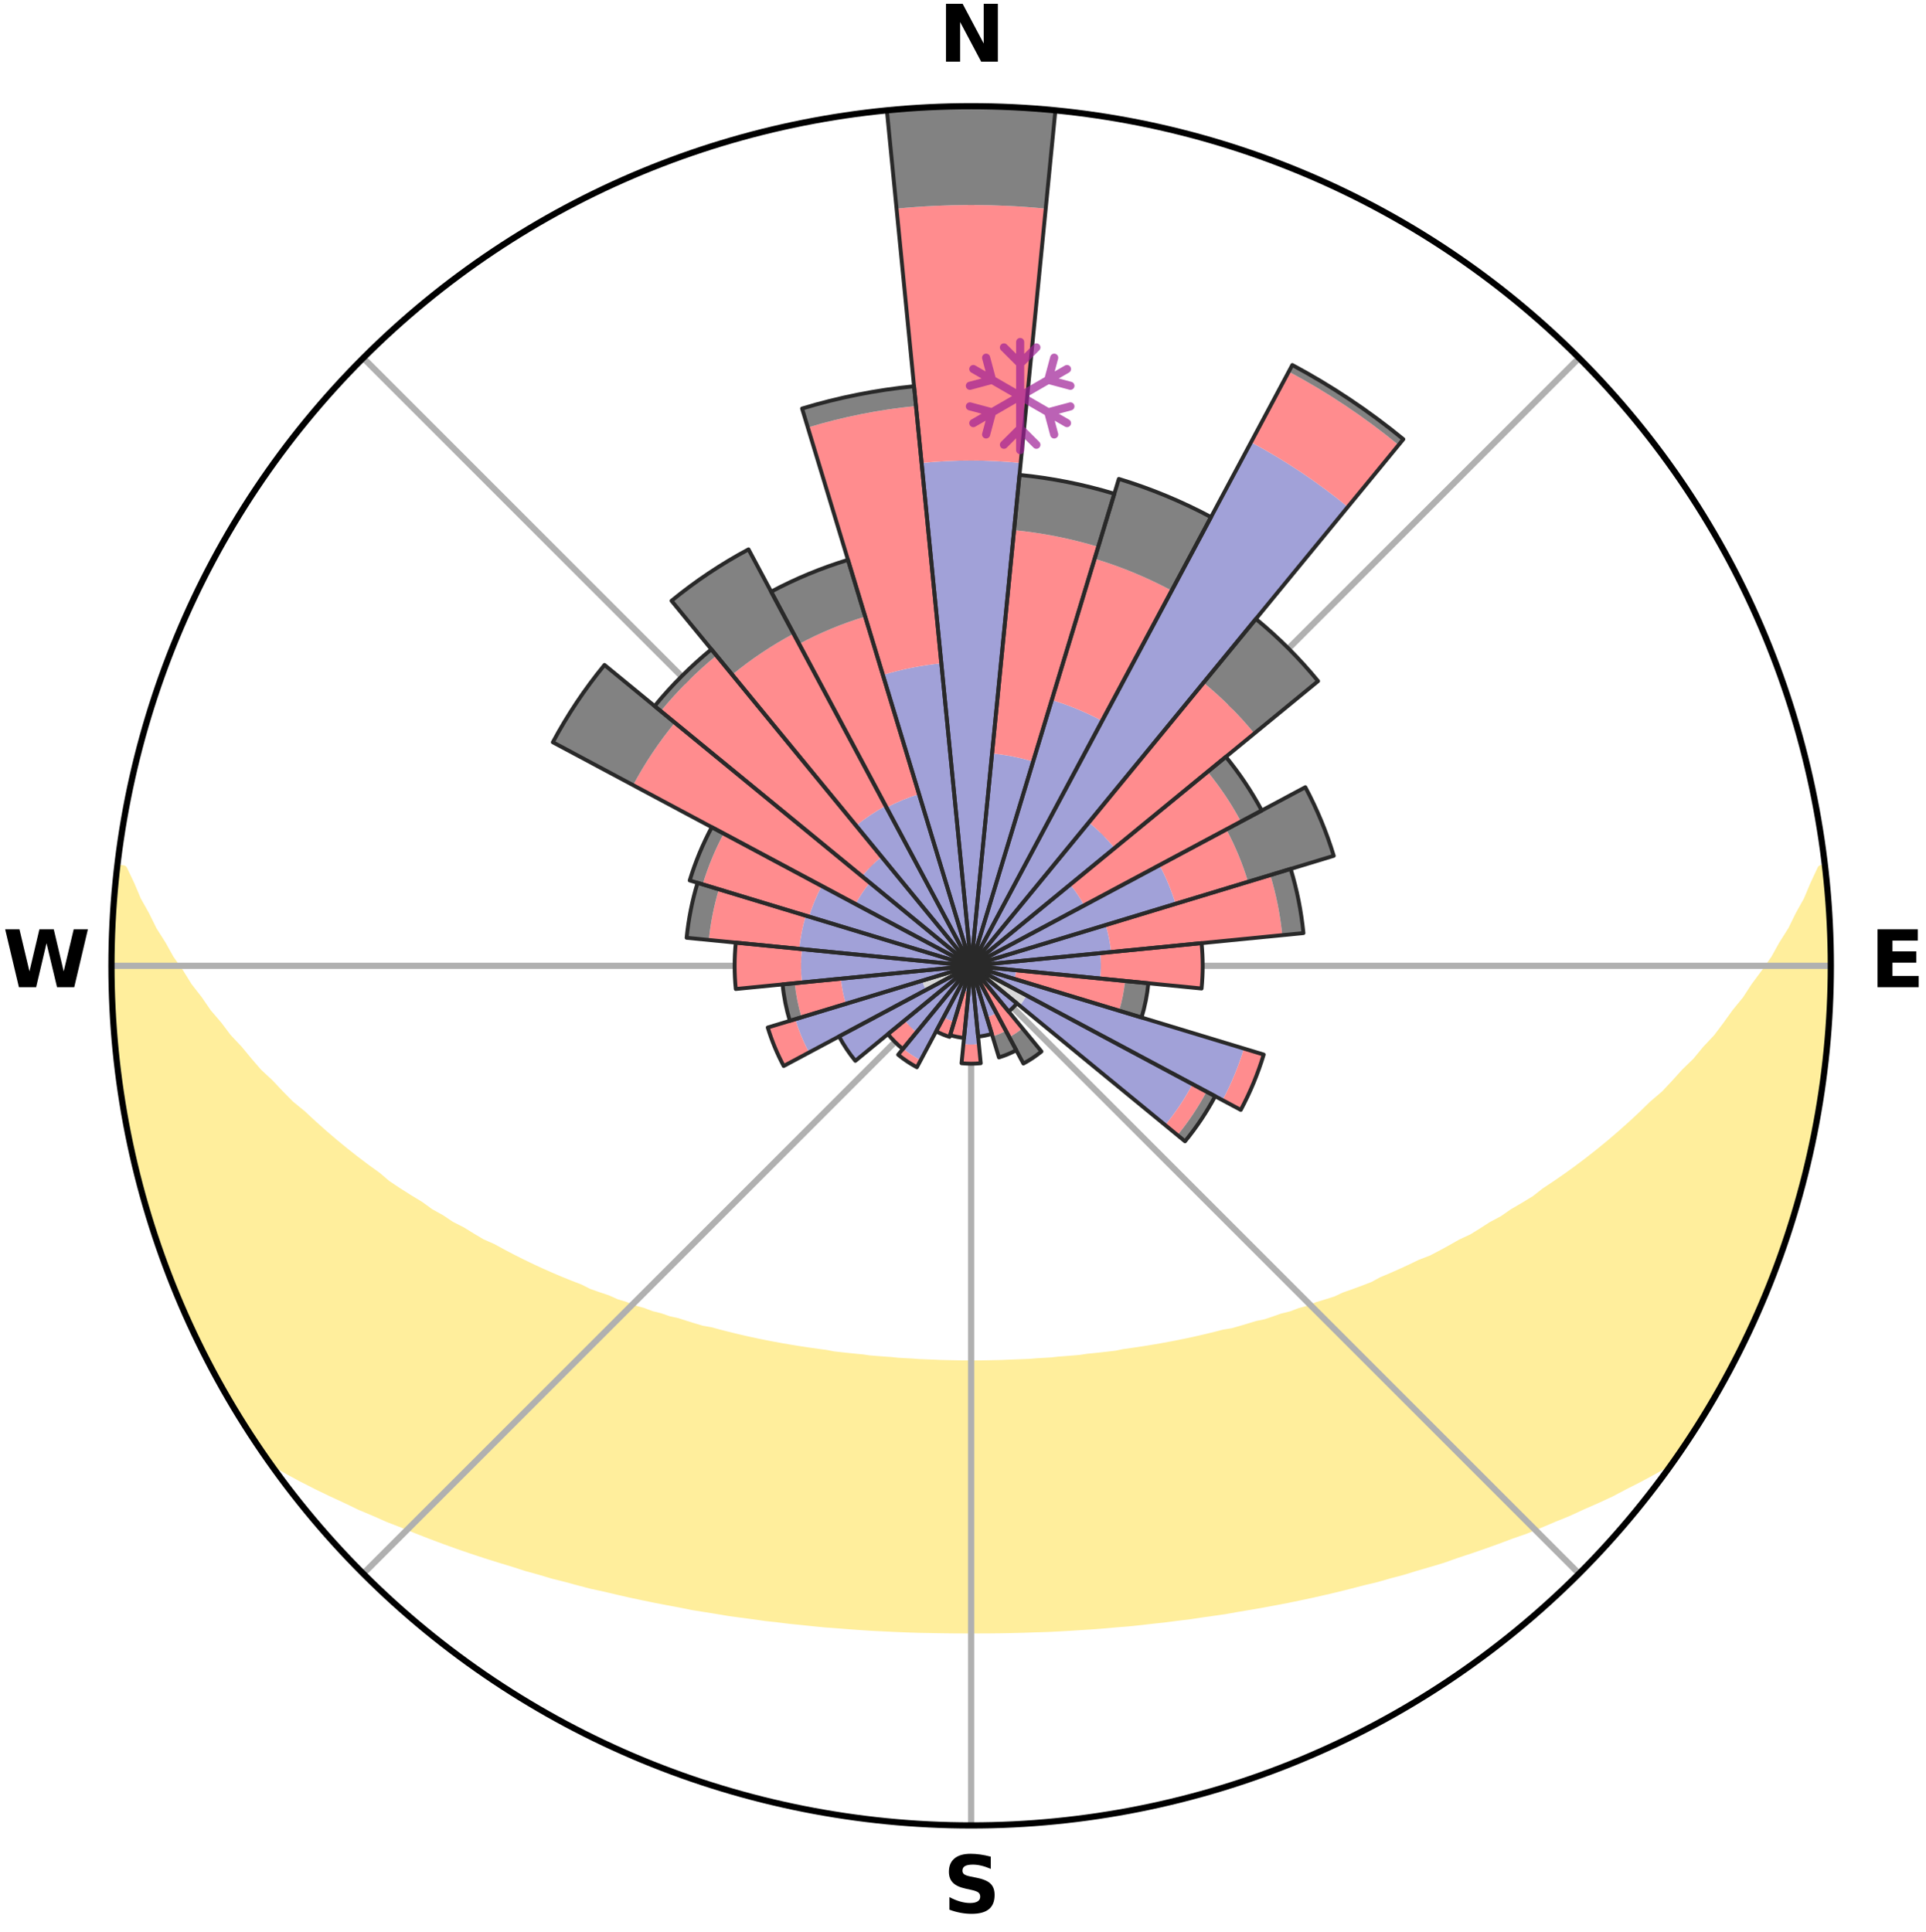<?xml version="1.0" encoding="utf-8" standalone="no"?>
<!DOCTYPE svg PUBLIC "-//W3C//DTD SVG 1.1//EN"
  "http://www.w3.org/Graphics/SVG/1.1/DTD/svg11.dtd">
<svg xmlns:xlink="http://www.w3.org/1999/xlink" width="248.41pt" height="249.158pt" viewBox="0 0 248.41 249.158" xmlns="http://www.w3.org/2000/svg" version="1.1">
 <title>Ski Rose for Saas Fee</title>
 <defs>
  <style type="text/css">*{stroke-linejoin: round; stroke-linecap: butt}</style>
 </defs>
 <g id="figure_1">
  <g id="patch_1">
   <path d="M 0 249.158 
L 248.41 249.158 
L 248.41 0 
L 0 0 
z
" style="fill: #ffffff"/>
  </g>
  <g id="axes_1">
   <g id="patch_2">
    <path d="M 236.135 124.579 
C 236.135 110.018 233.267 95.599 227.695 82.147 
C 222.122 68.695 213.955 56.471 203.659 46.175 
C 193.363 35.879 181.139 27.711 167.687 22.139 
C 154.235 16.567 139.815 13.699 125.255 13.699 
C 110.694 13.699 96.275 16.567 82.823 22.139 
C 69.371 27.711 57.147 35.879 46.851 46.175 
C 36.555 56.471 28.387 68.695 22.815 82.147 
C 17.243 95.599 14.375 110.018 14.375 124.579 
C 14.375 139.14 17.243 153.559 22.815 167.011 
C 28.387 180.463 36.555 192.687 46.851 202.983 
C 57.147 213.279 69.371 221.447 82.823 227.019 
C 96.275 232.591 110.694 235.459 125.255 235.459 
C 139.815 235.459 154.235 232.591 167.687 227.019 
C 181.139 221.447 193.363 213.279 203.659 202.983 
C 213.955 192.687 222.122 180.463 227.695 167.011 
C 233.267 153.559 236.135 139.14 236.135 124.579 
M 125.255 124.579 
C 125.255 124.579 125.255 124.579 125.255 124.579 
C 125.255 124.579 125.255 124.579 125.255 124.579 
C 125.255 124.579 125.255 124.579 125.255 124.579 
C 125.255 124.579 125.255 124.579 125.255 124.579 
C 125.255 124.579 125.255 124.579 125.255 124.579 
C 125.255 124.579 125.255 124.579 125.255 124.579 
C 125.255 124.579 125.255 124.579 125.255 124.579 
C 125.255 124.579 125.255 124.579 125.255 124.579 
C 125.255 124.579 125.255 124.579 125.255 124.579 
C 125.255 124.579 125.255 124.579 125.255 124.579 
C 125.255 124.579 125.255 124.579 125.255 124.579 
C 125.255 124.579 125.255 124.579 125.255 124.579 
C 125.255 124.579 125.255 124.579 125.255 124.579 
C 125.255 124.579 125.255 124.579 125.255 124.579 
C 125.255 124.579 125.255 124.579 125.255 124.579 
C 125.255 124.579 125.255 124.579 125.255 124.579 
z
" style="fill: #ffffff"/>
   </g>
   <g id="PolyCollection_1">
    <defs>
     <path id="meca78b8cd7" d="M 235.277 -137.115 
L 234.906 -137.072 
L 233.957 -135.046 
L 233.128 -133.069 
L 232.038 -131.11 
L 231.102 -129.2 
L 229.914 -127.32 
L 228.896 -125.484 
L 227.631 -123.686 
L 226.331 -121.932 
L 225.212 -120.215 
L 223.852 -118.549 
L 222.675 -116.912 
L 221.473 -115.314 
L 220.035 -113.78 
L 218.785 -112.266 
L 217.305 -110.822 
L 216.014 -109.391 
L 214.704 -108.001 
L 213.171 -106.692 
L 211.829 -105.386 
L 210.471 -104.12 
L 209.1 -102.895 
L 207.717 -101.71 
L 206.323 -100.566 
L 204.92 -99.461 
L 203.508 -98.396 
L 202.09 -97.37 
L 200.665 -96.384 
L 199.237 -95.437 
L 197.987 -94.452 
L 196.551 -93.579 
L 195.114 -92.743 
L 193.851 -91.861 
L 192.413 -91.095 
L 191.145 -90.279 
L 189.875 -89.493 
L 188.442 -88.83 
L 187.173 -88.107 
L 185.904 -87.413 
L 184.637 -86.749 
L 183.223 -86.211 
L 181.963 -85.604 
L 180.708 -85.025 
L 179.456 -84.472 
L 178.209 -83.946 
L 177.098 -83.341 
L 175.86 -82.864 
L 174.628 -82.41 
L 173.404 -81.98 
L 172.304 -81.467 
L 171.092 -81.081 
L 169.89 -80.716 
L 168.802 -80.265 
L 167.616 -79.94 
L 166.537 -79.528 
L 165.367 -79.24 
L 164.299 -78.864 
L 163.234 -78.506 
L 162.092 -78.269 
L 161.039 -77.944 
L 159.992 -77.634 
L 158.95 -77.341 
L 157.844 -77.161 
L 156.816 -76.896 
L 155.793 -76.644 
L 154.776 -76.405 
L 153.764 -76.18 
L 152.759 -75.967 
L 151.759 -75.765 
L 150.765 -75.575 
L 149.777 -75.395 
L 148.795 -75.226 
L 147.819 -75.067 
L 146.849 -74.917 
L 145.884 -74.776 
L 144.925 -74.643 
L 143.998 -74.449 
L 143.047 -74.335 
L 142.102 -74.228 
L 141.162 -74.128 
L 140.227 -74.034 
L 139.311 -73.893 
L 138.383 -73.814 
L 137.46 -73.741 
L 136.54 -73.673 
L 135.633 -73.57 
L 134.719 -73.515 
L 133.809 -73.464 
L 132.905 -73.388 
L 131.999 -73.349 
L 131.096 -73.314 
L 130.194 -73.283 
L 129.295 -73.24 
L 128.396 -73.22 
L 127.498 -73.202 
L 126.601 -73.184 
L 125.703 -73.177 
L 124.806 -73.178 
L 123.909 -73.185 
L 123.012 -73.205 
L 122.114 -73.223 
L 121.215 -73.245 
L 120.316 -73.289 
L 119.415 -73.321 
L 118.511 -73.357 
L 117.61 -73.426 
L 116.703 -73.474 
L 115.793 -73.526 
L 114.887 -73.622 
L 113.972 -73.686 
L 113.053 -73.755 
L 112.13 -73.829 
L 111.218 -73.962 
L 110.288 -74.051 
L 109.353 -74.146 
L 108.414 -74.247 
L 107.469 -74.354 
L 106.545 -74.538 
L 105.593 -74.664 
L 104.635 -74.797 
L 103.671 -74.939 
L 102.701 -75.09 
L 101.726 -75.25 
L 100.745 -75.42 
L 99.758 -75.6 
L 98.765 -75.791 
L 97.766 -75.993 
L 96.762 -76.207 
L 95.751 -76.434 
L 94.735 -76.673 
L 93.713 -76.925 
L 92.686 -77.191 
L 91.653 -77.471 
L 90.541 -77.665 
L 89.494 -77.975 
L 88.443 -78.301 
L 87.388 -78.642 
L 86.239 -78.897 
L 85.171 -79.273 
L 84.004 -79.561 
L 82.926 -79.973 
L 81.741 -80.299 
L 80.654 -80.75 
L 79.453 -81.115 
L 78.359 -81.607 
L 77.144 -82.014 
L 75.922 -82.445 
L 74.818 -83.002 
L 73.585 -83.479 
L 72.345 -83.98 
L 71.1 -84.507 
L 69.85 -85.059 
L 68.596 -85.638 
L 67.338 -86.245 
L 66.077 -86.879 
L 64.815 -87.541 
L 63.551 -88.233 
L 62.126 -88.862 
L 60.859 -89.615 
L 59.593 -90.398 
L 58.16 -91.127 
L 56.897 -91.974 
L 55.463 -92.773 
L 54.207 -93.686 
L 52.775 -94.557 
L 51.345 -95.465 
L 49.919 -96.412 
L 48.686 -97.464 
L 47.271 -98.486 
L 45.864 -99.547 
L 44.465 -100.648 
L 43.075 -101.789 
L 41.696 -102.969 
L 40.329 -104.19 
L 38.975 -105.451 
L 37.432 -106.711 
L 36.107 -108.057 
L 34.801 -109.442 
L 33.305 -110.837 
L 32.036 -112.307 
L 30.789 -113.816 
L 29.355 -115.345 
L 28.155 -116.937 
L 26.77 -118.555 
L 25.623 -120.229 
L 24.295 -121.935 
L 23.209 -123.689 
L 21.945 -125.481 
L 20.928 -127.311 
L 19.74 -129.186 
L 18.803 -131.09 
L 17.71 -133.043 
L 16.876 -135.015 
L 15.915 -137.037 
L 15.111 -137.128 
L 15.111 -137.128 
L 14.971 -135.198 
L 14.741 -133.277 
L 14.667 -131.343 
L 14.504 -129.415 
L 14.432 -127.481 
L 14.455 -125.546 
L 14.39 -123.612 
L 14.478 -121.678 
L 14.598 -119.748 
L 14.631 -117.813 
L 14.814 -115.887 
L 14.913 -113.954 
L 15.158 -112.035 
L 15.359 -110.111 
L 15.736 -108.211 
L 15.963 -106.29 
L 16.251 -104.376 
L 16.644 -102.482 
L 17.065 -100.594 
L 17.517 -98.713 
L 18.078 -96.861 
L 18.417 -94.95 
L 18.959 -93.093 
L 19.532 -91.245 
L 20.134 -89.406 
L 20.766 -87.578 
L 21.428 -85.76 
L 22.121 -83.954 
L 22.845 -82.16 
L 23.6 -80.378 
L 24.388 -78.611 
L 25.207 -76.859 
L 26.06 -75.122 
L 26.959 -73.409 
L 27.825 -71.679 
L 28.792 -70.003 
L 29.747 -68.321 
L 30.719 -66.647 
L 31.748 -65.009 
L 32.795 -63.381 
L 33.884 -61.782 
L 35.393 -60.481 
L 37.215 -59.433 
L 39.061 -58.44 
L 40.916 -57.493 
L 42.782 -56.594 
L 44.646 -55.733 
L 46.452 -54.861 
L 48.318 -54.079 
L 50.121 -53.28 
L 51.973 -52.565 
L 53.768 -51.833 
L 55.557 -51.133 
L 57.341 -50.465 
L 59.119 -49.826 
L 60.89 -49.217 
L 62.652 -48.636 
L 64.407 -48.083 
L 66.153 -47.556 
L 67.854 -47.006 
L 69.583 -46.53 
L 71.266 -46.025 
L 72.977 -45.596 
L 74.649 -45.143 
L 76.31 -44.708 
L 77.993 -44.344 
L 79.641 -43.956 
L 81.277 -43.583 
L 82.91 -43.235 
L 84.531 -42.9 
L 86.148 -42.59 
L 87.754 -42.291 
L 89.336 -41.972 
L 90.931 -41.714 
L 92.515 -41.464 
L 94.08 -41.198 
L 95.653 -40.986 
L 97.216 -40.781 
L 98.764 -40.561 
L 100.317 -40.39 
L 101.855 -40.2 
L 103.394 -40.048 
L 104.922 -39.886 
L 106.446 -39.737 
L 107.971 -39.628 
L 109.487 -39.505 
L 111 -39.395 
L 112.51 -39.298 
L 114.018 -39.225 
L 115.522 -39.151 
L 117.023 -39.09 
L 118.523 -39.04 
L 120.021 -39.013 
L 121.518 -38.986 
L 123.013 -38.969 
L 124.508 -38.962 
L 126.002 -38.962 
L 127.497 -38.967 
L 128.992 -38.983 
L 130.488 -39.01 
L 131.986 -39.049 
L 133.486 -39.1 
L 134.989 -39.145 
L 136.493 -39.218 
L 137.999 -39.303 
L 139.509 -39.401 
L 141.024 -39.496 
L 142.54 -39.618 
L 144.06 -39.754 
L 145.591 -39.874 
L 147.119 -40.036 
L 148.652 -40.212 
L 150.197 -40.377 
L 151.739 -40.582 
L 153.298 -40.765 
L 154.852 -41.001 
L 156.421 -41.221 
L 158.001 -41.447 
L 159.572 -41.731 
L 161.162 -41.997 
L 162.764 -42.272 
L 164.371 -42.571 
L 165.988 -42.88 
L 167.61 -43.215 
L 169.244 -43.562 
L 170.881 -43.935 
L 172.53 -44.322 
L 174.182 -44.737 
L 175.846 -45.167 
L 177.548 -45.573 
L 179.223 -46.055 
L 180.943 -46.507 
L 182.637 -47.031 
L 184.375 -47.532 
L 186.122 -48.059 
L 187.831 -48.668 
L 189.593 -49.248 
L 191.363 -49.858 
L 193.139 -50.496 
L 194.922 -51.165 
L 196.766 -51.809 
L 198.561 -52.541 
L 200.361 -53.306 
L 202.218 -54.056 
L 204.023 -54.891 
L 205.892 -55.709 
L 207.755 -56.571 
L 209.557 -57.522 
L 211.416 -58.465 
L 213.258 -59.46 
L 215.085 -60.504 
L 216.633 -61.777 
L 217.676 -63.407 
L 218.769 -65.004 
L 219.76 -66.666 
L 220.763 -68.32 
L 221.694 -70.017 
L 222.687 -71.678 
L 223.604 -73.382 
L 224.483 -75.106 
L 225.294 -76.863 
L 226.143 -78.602 
L 226.888 -80.388 
L 227.644 -82.168 
L 228.4 -83.949 
L 229.109 -85.749 
L 229.771 -87.568 
L 230.387 -89.403 
L 230.955 -91.252 
L 231.477 -93.115 
L 232.069 -94.957 
L 232.558 -96.829 
L 232.944 -98.725 
L 233.464 -100.59 
L 233.906 -102.474 
L 234.167 -104.393 
L 234.567 -106.287 
L 234.899 -108.193 
L 235.062 -110.123 
L 235.32 -112.039 
L 235.564 -113.958 
L 235.768 -115.881 
L 235.92 -117.811 
L 235.88 -119.749 
L 235.961 -121.68 
L 236.02 -123.612 
L 236.044 -125.546 
L 236.022 -127.48 
L 235.978 -129.413 
L 235.9 -131.346 
L 235.79 -133.278 
L 235.465 -135.191 
L 235.277 -137.115 
z
" style="stroke: #ffee9c"/>
    </defs>
    <g clip-path="url(#p77aa97250a)">
     <use xlink:href="#meca78b8cd7" x="0" y="249.158" style="fill: #ffee9c; stroke: #ffee9c"/>
    </g>
   </g>
   <g id="matplotlib.axis_1">
    <g id="xtick_1">
     <g id="line2d_1">
      <path d="M 125.255 124.579 
L 125.255 13.699 
" clip-path="url(#p77aa97250a)" style="fill: none; stroke: #b0b0b0; stroke-width: 0.8; stroke-linecap: square"/>
     </g>
     <g id="text_1">
      <!-- N -->
      <g transform="translate(121.07 7.958) scale(0.1 -0.1)">
       <defs>
        <path id="DejaVuSans-Bold-4e" d="M 588 4666 
L 1931 4666 
L 3628 1466 
L 3628 4666 
L 4769 4666 
L 4769 0 
L 3425 0 
L 1728 3200 
L 1728 0 
L 588 0 
L 588 4666 
z
" transform="scale(0.016)"/>
       </defs>
       <use xlink:href="#DejaVuSans-Bold-4e"/>
      </g>
     </g>
    </g>
    <g id="xtick_2">
     <g id="line2d_2">
      <path d="M 125.255 124.579 
L 203.659 46.175 
" clip-path="url(#p77aa97250a)" style="fill: none; stroke: #b0b0b0; stroke-width: 0.8; stroke-linecap: square"/>
     </g>
    </g>
    <g id="xtick_3">
     <g id="line2d_3">
      <path d="M 125.255 124.579 
L 236.135 124.579 
" clip-path="url(#p77aa97250a)" style="fill: none; stroke: #b0b0b0; stroke-width: 0.8; stroke-linecap: square"/>
     </g>
     <g id="text_2">
      <!-- E -->
      <g transform="translate(241.219 127.338) scale(0.1 -0.1)">
       <defs>
        <path id="DejaVuSans-Bold-45" d="M 588 4666 
L 3834 4666 
L 3834 3756 
L 1791 3756 
L 1791 2888 
L 3713 2888 
L 3713 1978 
L 1791 1978 
L 1791 909 
L 3903 909 
L 3903 0 
L 588 0 
L 588 4666 
z
" transform="scale(0.016)"/>
       </defs>
       <use xlink:href="#DejaVuSans-Bold-45"/>
      </g>
     </g>
    </g>
    <g id="xtick_4">
     <g id="line2d_4">
      <path d="M 125.255 124.579 
L 203.659 202.983 
" clip-path="url(#p77aa97250a)" style="fill: none; stroke: #b0b0b0; stroke-width: 0.8; stroke-linecap: square"/>
     </g>
    </g>
    <g id="xtick_5">
     <g id="line2d_5">
      <path d="M 125.255 124.579 
L 125.255 235.459 
" clip-path="url(#p77aa97250a)" style="fill: none; stroke: #b0b0b0; stroke-width: 0.8; stroke-linecap: square"/>
     </g>
     <g id="text_3">
      <!-- S -->
      <g transform="translate(121.654 246.718) scale(0.1 -0.1)">
       <defs>
        <path id="DejaVuSans-Bold-53" d="M 3834 4519 
L 3834 3531 
Q 3450 3703 3084 3790 
Q 2719 3878 2394 3878 
Q 1963 3878 1756 3759 
Q 1550 3641 1550 3391 
Q 1550 3203 1689 3098 
Q 1828 2994 2194 2919 
L 2706 2816 
Q 3484 2659 3812 2340 
Q 4141 2022 4141 1434 
Q 4141 663 3683 286 
Q 3225 -91 2284 -91 
Q 1841 -91 1394 -6 
Q 947 78 500 244 
L 500 1259 
Q 947 1022 1364 901 
Q 1781 781 2169 781 
Q 2563 781 2772 912 
Q 2981 1044 2981 1288 
Q 2981 1506 2839 1625 
Q 2697 1744 2272 1838 
L 1806 1941 
Q 1106 2091 782 2419 
Q 459 2747 459 3303 
Q 459 4000 909 4375 
Q 1359 4750 2203 4750 
Q 2588 4750 2994 4692 
Q 3400 4634 3834 4519 
z
" transform="scale(0.016)"/>
       </defs>
       <use xlink:href="#DejaVuSans-Bold-53"/>
      </g>
     </g>
    </g>
    <g id="xtick_6">
     <g id="line2d_6">
      <path d="M 125.255 124.579 
L 46.851 202.983 
" clip-path="url(#p77aa97250a)" style="fill: none; stroke: #b0b0b0; stroke-width: 0.8; stroke-linecap: square"/>
     </g>
    </g>
    <g id="xtick_7">
     <g id="line2d_7">
      <path d="M 125.255 124.579 
L 14.375 124.579 
" clip-path="url(#p77aa97250a)" style="fill: none; stroke: #b0b0b0; stroke-width: 0.8; stroke-linecap: square"/>
     </g>
     <g id="text_4">
      <!-- W -->
      <g transform="translate(0.36 127.338) scale(0.1 -0.1)">
       <defs>
        <path id="DejaVuSans-Bold-57" d="M 191 4666 
L 1344 4666 
L 2150 1275 
L 2950 4666 
L 4109 4666 
L 4909 1275 
L 5716 4666 
L 6859 4666 
L 5759 0 
L 4372 0 
L 3525 3547 
L 2688 0 
L 1300 0 
L 191 4666 
z
" transform="scale(0.016)"/>
       </defs>
       <use xlink:href="#DejaVuSans-Bold-57"/>
      </g>
     </g>
    </g>
    <g id="xtick_8">
     <g id="line2d_8">
      <path d="M 125.255 124.579 
L 46.851 46.175 
" clip-path="url(#p77aa97250a)" style="fill: none; stroke: #b0b0b0; stroke-width: 0.8; stroke-linecap: square"/>
     </g>
    </g>
   </g>
   <g id="matplotlib.axis_2"/>
   <g id="patch_3">
    <path d="M 125.255 124.579 
C 125.255 124.579 125.255 124.579 125.255 124.579 
C 125.255 124.579 125.255 124.579 125.255 124.579 
L 125.255 124.579 
C 125.255 124.579 125.255 124.579 125.255 124.579 
C 125.255 124.579 125.255 124.579 125.255 124.579 
z
" clip-path="url(#p77aa97250a)" style="fill: #d9d9d9"/>
   </g>
   <g id="patch_4">
    <path d="M 125.255 124.579 
C 125.255 124.579 125.255 124.579 125.255 124.579 
C 125.255 124.579 125.255 124.579 125.255 124.579 
L 125.255 124.579 
C 125.255 124.579 125.255 124.579 125.255 124.579 
C 125.255 124.579 125.255 124.579 125.255 124.579 
z
" clip-path="url(#p77aa97250a)" style="fill: #d9d9d9"/>
   </g>
   <g id="patch_5">
    <path d="M 125.255 124.579 
C 125.255 124.579 125.255 124.579 125.255 124.579 
C 125.255 124.579 125.255 124.579 125.255 124.579 
L 125.255 124.579 
C 125.255 124.579 125.255 124.579 125.255 124.579 
C 125.255 124.579 125.255 124.579 125.255 124.579 
z
" clip-path="url(#p77aa97250a)" style="fill: #d9d9d9"/>
   </g>
   <g id="patch_6">
    <path d="M 125.255 124.579 
C 125.255 124.579 125.255 124.579 125.255 124.579 
C 125.255 124.579 125.255 124.579 125.255 124.579 
L 125.255 124.579 
C 125.255 124.579 125.255 124.579 125.255 124.579 
C 125.255 124.579 125.255 124.579 125.255 124.579 
z
" clip-path="url(#p77aa97250a)" style="fill: #d9d9d9"/>
   </g>
   <g id="patch_7">
    <path d="M 125.255 124.579 
C 125.255 124.579 125.255 124.579 125.255 124.579 
C 125.255 124.579 125.255 124.579 125.255 124.579 
L 125.255 124.579 
C 125.255 124.579 125.255 124.579 125.255 124.579 
C 125.255 124.579 125.255 124.579 125.255 124.579 
z
" clip-path="url(#p77aa97250a)" style="fill: #d9d9d9"/>
   </g>
   <g id="patch_8">
    <path d="M 125.255 124.579 
C 125.255 124.579 125.255 124.579 125.255 124.579 
C 125.255 124.579 125.255 124.579 125.255 124.579 
L 125.255 124.579 
C 125.255 124.579 125.255 124.579 125.255 124.579 
C 125.255 124.579 125.255 124.579 125.255 124.579 
z
" clip-path="url(#p77aa97250a)" style="fill: #d9d9d9"/>
   </g>
   <g id="patch_9">
    <path d="M 125.255 124.579 
C 125.255 124.579 125.255 124.579 125.255 124.579 
C 125.255 124.579 125.255 124.579 125.255 124.579 
L 125.255 124.579 
C 125.255 124.579 125.255 124.579 125.255 124.579 
C 125.255 124.579 125.255 124.579 125.255 124.579 
z
" clip-path="url(#p77aa97250a)" style="fill: #d9d9d9"/>
   </g>
   <g id="patch_10">
    <path d="M 125.255 124.579 
C 125.255 124.579 125.255 124.579 125.255 124.579 
C 125.255 124.579 125.255 124.579 125.255 124.579 
L 125.255 124.579 
C 125.255 124.579 125.255 124.579 125.255 124.579 
C 125.255 124.579 125.255 124.579 125.255 124.579 
z
" clip-path="url(#p77aa97250a)" style="fill: #d9d9d9"/>
   </g>
   <g id="patch_11">
    <path d="M 125.255 124.579 
C 125.255 124.579 125.255 124.579 125.255 124.579 
C 125.255 124.579 125.255 124.579 125.255 124.579 
L 125.255 124.579 
C 125.255 124.579 125.255 124.579 125.255 124.579 
C 125.255 124.579 125.255 124.579 125.255 124.579 
z
" clip-path="url(#p77aa97250a)" style="fill: #d9d9d9"/>
   </g>
   <g id="patch_12">
    <path d="M 125.255 124.579 
C 125.255 124.579 125.255 124.579 125.255 124.579 
C 125.255 124.579 125.255 124.579 125.255 124.579 
L 125.255 124.579 
C 125.255 124.579 125.255 124.579 125.255 124.579 
C 125.255 124.579 125.255 124.579 125.255 124.579 
z
" clip-path="url(#p77aa97250a)" style="fill: #d9d9d9"/>
   </g>
   <g id="patch_13">
    <path d="M 125.255 124.579 
C 125.255 124.579 125.255 124.579 125.255 124.579 
C 125.255 124.579 125.255 124.579 125.255 124.579 
L 125.255 124.579 
C 125.255 124.579 125.255 124.579 125.255 124.579 
C 125.255 124.579 125.255 124.579 125.255 124.579 
z
" clip-path="url(#p77aa97250a)" style="fill: #d9d9d9"/>
   </g>
   <g id="patch_14">
    <path d="M 125.255 124.579 
C 125.255 124.579 125.255 124.579 125.255 124.579 
C 125.255 124.579 125.255 124.579 125.255 124.579 
L 131.525 129.725 
C 131.693 129.519 131.851 129.306 131.999 129.085 
C 132.146 128.865 132.283 128.637 132.408 128.403 
z
" clip-path="url(#p77aa97250a)" style="fill: #d9d9d9"/>
   </g>
   <g id="patch_15">
    <path d="M 125.255 124.579 
C 125.255 124.579 125.255 124.579 125.255 124.579 
C 125.255 124.579 125.255 124.579 125.255 124.579 
L 125.255 124.579 
C 125.255 124.579 125.255 124.579 125.255 124.579 
C 125.255 124.579 125.255 124.579 125.255 124.579 
z
" clip-path="url(#p77aa97250a)" style="fill: #d9d9d9"/>
   </g>
   <g id="patch_16">
    <path d="M 125.255 124.579 
C 125.255 124.579 125.255 124.579 125.255 124.579 
C 125.255 124.579 125.255 124.579 125.255 124.579 
L 125.255 124.579 
C 125.255 124.579 125.255 124.579 125.255 124.579 
C 125.255 124.579 125.255 124.579 125.255 124.579 
z
" clip-path="url(#p77aa97250a)" style="fill: #d9d9d9"/>
   </g>
   <g id="patch_17">
    <path d="M 125.255 124.579 
C 125.255 124.579 125.255 124.579 125.255 124.579 
C 125.255 124.579 125.255 124.579 125.255 124.579 
L 125.255 124.579 
C 125.255 124.579 125.255 124.579 125.255 124.579 
C 125.255 124.579 125.255 124.579 125.255 124.579 
z
" clip-path="url(#p77aa97250a)" style="fill: #d9d9d9"/>
   </g>
   <g id="patch_18">
    <path d="M 125.255 124.579 
C 125.255 124.579 125.255 124.579 125.255 124.579 
C 125.255 124.579 125.255 124.579 125.255 124.579 
L 125.255 124.579 
C 125.255 124.579 125.255 124.579 125.255 124.579 
C 125.255 124.579 125.255 124.579 125.255 124.579 
z
" clip-path="url(#p77aa97250a)" style="fill: #d9d9d9"/>
   </g>
   <g id="patch_19">
    <path d="M 125.255 124.579 
C 125.255 124.579 125.255 124.579 125.255 124.579 
C 125.255 124.579 125.255 124.579 125.255 124.579 
L 125.255 124.579 
C 125.255 124.579 125.255 124.579 125.255 124.579 
C 125.255 124.579 125.255 124.579 125.255 124.579 
z
" clip-path="url(#p77aa97250a)" style="fill: #d9d9d9"/>
   </g>
   <g id="patch_20">
    <path d="M 125.255 124.579 
C 125.255 124.579 125.255 124.579 125.255 124.579 
C 125.255 124.579 125.255 124.579 125.255 124.579 
L 125.255 124.579 
C 125.255 124.579 125.255 124.579 125.255 124.579 
C 125.255 124.579 125.255 124.579 125.255 124.579 
z
" clip-path="url(#p77aa97250a)" style="fill: #d9d9d9"/>
   </g>
   <g id="patch_21">
    <path d="M 125.255 124.579 
C 125.255 124.579 125.255 124.579 125.255 124.579 
C 125.255 124.579 125.255 124.579 125.255 124.579 
L 124.725 125.571 
C 124.757 125.588 124.79 125.604 124.824 125.618 
C 124.858 125.632 124.893 125.645 124.928 125.655 
z
" clip-path="url(#p77aa97250a)" style="fill: #d9d9d9"/>
   </g>
   <g id="patch_22">
    <path d="M 125.255 124.579 
C 125.255 124.579 125.255 124.579 125.255 124.579 
C 125.255 124.579 125.255 124.579 125.255 124.579 
L 125.255 124.579 
C 125.255 124.579 125.255 124.579 125.255 124.579 
C 125.255 124.579 125.255 124.579 125.255 124.579 
z
" clip-path="url(#p77aa97250a)" style="fill: #d9d9d9"/>
   </g>
   <g id="patch_23">
    <path d="M 125.255 124.579 
C 125.255 124.579 125.255 124.579 125.255 124.579 
C 125.255 124.579 125.255 124.579 125.255 124.579 
L 125.255 124.579 
C 125.255 124.579 125.255 124.579 125.255 124.579 
C 125.255 124.579 125.255 124.579 125.255 124.579 
z
" clip-path="url(#p77aa97250a)" style="fill: #d9d9d9"/>
   </g>
   <g id="patch_24">
    <path d="M 125.255 124.579 
C 125.255 124.579 125.255 124.579 125.255 124.579 
C 125.255 124.579 125.255 124.579 125.255 124.579 
L 124.263 125.109 
C 124.28 125.142 124.299 125.173 124.32 125.204 
C 124.34 125.235 124.362 125.264 124.385 125.293 
z
" clip-path="url(#p77aa97250a)" style="fill: #d9d9d9"/>
   </g>
   <g id="patch_25">
    <path d="M 125.255 124.579 
C 125.255 124.579 125.255 124.579 125.255 124.579 
C 125.255 124.579 125.255 124.579 125.255 124.579 
L 118.933 126.497 
C 118.995 126.704 119.068 126.908 119.151 127.107 
C 119.234 127.307 119.326 127.503 119.428 127.693 
z
" clip-path="url(#p77aa97250a)" style="fill: #d9d9d9"/>
   </g>
   <g id="patch_26">
    <path d="M 125.255 124.579 
C 125.255 124.579 125.255 124.579 125.255 124.579 
C 125.255 124.579 125.255 124.579 125.255 124.579 
L 125.255 124.579 
C 125.255 124.579 125.255 124.579 125.255 124.579 
C 125.255 124.579 125.255 124.579 125.255 124.579 
z
" clip-path="url(#p77aa97250a)" style="fill: #d9d9d9"/>
   </g>
   <g id="patch_27">
    <path d="M 125.255 124.579 
C 125.255 124.579 125.255 124.579 125.255 124.579 
C 125.255 124.579 125.255 124.579 125.255 124.579 
L 125.255 124.579 
C 125.255 124.579 125.255 124.579 125.255 124.579 
C 125.255 124.579 125.255 124.579 125.255 124.579 
z
" clip-path="url(#p77aa97250a)" style="fill: #d9d9d9"/>
   </g>
   <g id="patch_28">
    <path d="M 125.255 124.579 
C 125.255 124.579 125.255 124.579 125.255 124.579 
C 125.255 124.579 125.255 124.579 125.255 124.579 
L 125.255 124.579 
C 125.255 124.579 125.255 124.579 125.255 124.579 
C 125.255 124.579 125.255 124.579 125.255 124.579 
z
" clip-path="url(#p77aa97250a)" style="fill: #d9d9d9"/>
   </g>
   <g id="patch_29">
    <path d="M 125.255 124.579 
C 125.255 124.579 125.255 124.579 125.255 124.579 
C 125.255 124.579 125.255 124.579 125.255 124.579 
L 125.255 124.579 
C 125.255 124.579 125.255 124.579 125.255 124.579 
C 125.255 124.579 125.255 124.579 125.255 124.579 
z
" clip-path="url(#p77aa97250a)" style="fill: #d9d9d9"/>
   </g>
   <g id="patch_30">
    <path d="M 125.255 124.579 
C 125.255 124.579 125.255 124.579 125.255 124.579 
C 125.255 124.579 125.255 124.579 125.255 124.579 
L 125.255 124.579 
C 125.255 124.579 125.255 124.579 125.255 124.579 
C 125.255 124.579 125.255 124.579 125.255 124.579 
z
" clip-path="url(#p77aa97250a)" style="fill: #d9d9d9"/>
   </g>
   <g id="patch_31">
    <path d="M 125.255 124.579 
C 125.255 124.579 125.255 124.579 125.255 124.579 
C 125.255 124.579 125.255 124.579 125.255 124.579 
L 125.255 124.579 
C 125.255 124.579 125.255 124.579 125.255 124.579 
C 125.255 124.579 125.255 124.579 125.255 124.579 
z
" clip-path="url(#p77aa97250a)" style="fill: #d9d9d9"/>
   </g>
   <g id="patch_32">
    <path d="M 125.255 124.579 
C 125.255 124.579 125.255 124.579 125.255 124.579 
C 125.255 124.579 125.255 124.579 125.255 124.579 
L 125.255 124.579 
C 125.255 124.579 125.255 124.579 125.255 124.579 
C 125.255 124.579 125.255 124.579 125.255 124.579 
z
" clip-path="url(#p77aa97250a)" style="fill: #d9d9d9"/>
   </g>
   <g id="patch_33">
    <path d="M 125.255 124.579 
C 125.255 124.579 125.255 124.579 125.255 124.579 
C 125.255 124.579 125.255 124.579 125.255 124.579 
L 125.255 124.579 
C 125.255 124.579 125.255 124.579 125.255 124.579 
C 125.255 124.579 125.255 124.579 125.255 124.579 
z
" clip-path="url(#p77aa97250a)" style="fill: #d9d9d9"/>
   </g>
   <g id="patch_34">
    <path d="M 125.255 124.579 
C 125.255 124.579 125.255 124.579 125.255 124.579 
C 125.255 124.579 125.255 124.579 125.255 124.579 
L 125.255 124.579 
C 125.255 124.579 125.255 124.579 125.255 124.579 
C 125.255 124.579 125.255 124.579 125.255 124.579 
z
" clip-path="url(#p77aa97250a)" style="fill: #d9d9d9"/>
   </g>
   <g id="patch_35">
    <path d="M 125.255 124.579 
C 125.255 124.579 125.255 124.579 125.255 124.579 
C 125.255 124.579 125.255 124.579 125.255 124.579 
L 131.643 59.717 
C 129.52 59.508 127.388 59.404 125.255 59.404 
C 123.122 59.404 120.99 59.508 118.867 59.717 
z
" clip-path="url(#p77aa97250a)" style="fill: #a1a1d8"/>
   </g>
   <g id="patch_36">
    <path d="M 125.255 124.579 
C 125.255 124.579 125.255 124.579 125.255 124.579 
C 125.255 124.579 125.255 124.579 125.255 124.579 
L 133.246 98.236 
C 132.384 97.974 131.509 97.755 130.625 97.579 
C 129.742 97.403 128.85 97.271 127.953 97.183 
z
" clip-path="url(#p77aa97250a)" style="fill: #a1a1d8"/>
   </g>
   <g id="patch_37">
    <path d="M 125.255 124.579 
C 125.255 124.579 125.255 124.579 125.255 124.579 
C 125.255 124.579 125.255 124.579 125.255 124.579 
L 142.143 92.983 
C 141.109 92.43 140.048 91.929 138.965 91.48 
C 137.882 91.031 136.777 90.636 135.655 90.295 
z
" clip-path="url(#p77aa97250a)" style="fill: #a1a1d8"/>
   </g>
   <g id="patch_38">
    <path d="M 125.255 124.579 
C 125.255 124.579 125.255 124.579 125.255 124.579 
C 125.255 124.579 125.255 124.579 125.255 124.579 
L 173.835 65.384 
C 171.898 63.794 169.883 62.3 167.799 60.907 
C 165.715 59.515 163.564 58.225 161.353 57.044 
z
" clip-path="url(#p77aa97250a)" style="fill: #a1a1d8"/>
   </g>
   <g id="patch_39">
    <path d="M 125.255 124.579 
C 125.255 124.579 125.255 124.579 125.255 124.579 
C 125.255 124.579 125.255 124.579 125.255 124.579 
L 143.761 109.392 
C 143.264 108.786 142.737 108.205 142.183 107.651 
C 141.629 107.097 141.048 106.57 140.442 106.073 
z
" clip-path="url(#p77aa97250a)" style="fill: #a1a1d8"/>
   </g>
   <g id="patch_40">
    <path d="M 125.255 124.579 
C 125.255 124.579 125.255 124.579 125.255 124.579 
C 125.255 124.579 125.255 124.579 125.255 124.579 
L 139.834 116.786 
C 139.579 116.309 139.301 115.845 139 115.395 
C 138.699 114.945 138.377 114.51 138.034 114.092 
z
" clip-path="url(#p77aa97250a)" style="fill: #a1a1d8"/>
   </g>
   <g id="patch_41">
    <path d="M 125.255 124.579 
C 125.255 124.579 125.255 124.579 125.255 124.579 
C 125.255 124.579 125.255 124.579 125.255 124.579 
L 151.62 116.581 
C 151.359 115.718 151.055 114.869 150.709 114.035 
C 150.364 113.202 149.979 112.387 149.553 111.591 
z
" clip-path="url(#p77aa97250a)" style="fill: #a1a1d8"/>
   </g>
   <g id="patch_42">
    <path d="M 125.255 124.579 
C 125.255 124.579 125.255 124.579 125.255 124.579 
C 125.255 124.579 125.255 124.579 125.255 124.579 
L 143.304 122.801 
C 143.246 122.211 143.159 121.623 143.043 121.041 
C 142.927 120.458 142.783 119.882 142.611 119.314 
z
" clip-path="url(#p77aa97250a)" style="fill: #a1a1d8"/>
   </g>
   <g id="patch_43">
    <path d="M 125.255 124.579 
C 125.255 124.579 125.255 124.579 125.255 124.579 
C 125.255 124.579 125.255 124.579 125.255 124.579 
L 141.915 126.22 
C 141.968 125.675 141.995 125.127 141.995 124.579 
C 141.995 124.031 141.968 123.484 141.915 122.938 
z
" clip-path="url(#p77aa97250a)" style="fill: #a1a1d8"/>
   </g>
   <g id="patch_44">
    <path d="M 125.255 124.579 
C 125.255 124.579 125.255 124.579 125.255 124.579 
C 125.255 124.579 125.255 124.579 125.255 124.579 
L 130.848 126.276 
C 130.903 126.093 130.95 125.907 130.987 125.719 
C 131.025 125.532 131.053 125.342 131.071 125.152 
z
" clip-path="url(#p77aa97250a)" style="fill: #a1a1d8"/>
   </g>
   <g id="patch_45">
    <path d="M 125.255 124.579 
C 125.255 124.579 125.255 124.579 125.255 124.579 
C 125.255 124.579 125.255 124.579 125.255 124.579 
L 157.681 141.911 
C 158.248 140.85 158.763 139.761 159.224 138.649 
C 159.684 137.538 160.09 136.404 160.439 135.252 
z
" clip-path="url(#p77aa97250a)" style="fill: #a1a1d8"/>
   </g>
   <g id="patch_46">
    <path d="M 132.408 128.403 
C 132.283 128.637 132.146 128.865 131.999 129.085 
C 131.851 129.306 131.693 129.519 131.525 129.725 
L 150.289 145.124 
C 150.962 144.305 151.594 143.453 152.183 142.572 
C 152.771 141.69 153.317 140.78 153.816 139.846 
z
" clip-path="url(#p77aa97250a)" style="fill: #a1a1d8"/>
   </g>
   <g id="patch_47">
    <path d="M 125.255 124.579 
C 125.255 124.579 125.255 124.579 125.255 124.579 
C 125.255 124.579 125.255 124.579 125.255 124.579 
L 130.094 130.476 
C 130.288 130.318 130.473 130.15 130.649 129.973 
C 130.826 129.797 130.994 129.612 131.152 129.419 
z
" clip-path="url(#p77aa97250a)" style="fill: #a1a1d8"/>
   </g>
   <g id="patch_48">
    <path d="M 125.255 124.579 
C 125.255 124.579 125.255 124.579 125.255 124.579 
C 125.255 124.579 125.255 124.579 125.255 124.579 
L 125.255 124.579 
C 125.255 124.579 125.255 124.579 125.255 124.579 
C 125.255 124.579 125.255 124.579 125.255 124.579 
z
" clip-path="url(#p77aa97250a)" style="fill: #a1a1d8"/>
   </g>
   <g id="patch_49">
    <path d="M 125.255 124.579 
C 125.255 124.579 125.255 124.579 125.255 124.579 
C 125.255 124.579 125.255 124.579 125.255 124.579 
L 127.268 131.214 
C 127.485 131.148 127.699 131.072 127.908 130.985 
C 128.118 130.898 128.323 130.801 128.523 130.694 
z
" clip-path="url(#p77aa97250a)" style="fill: #a1a1d8"/>
   </g>
   <g id="patch_50">
    <path d="M 125.255 124.579 
C 125.255 124.579 125.255 124.579 125.255 124.579 
C 125.255 124.579 125.255 124.579 125.255 124.579 
L 126.154 133.707 
C 126.453 133.678 126.75 133.634 127.044 133.575 
C 127.339 133.517 127.63 133.444 127.917 133.357 
z
" clip-path="url(#p77aa97250a)" style="fill: #a1a1d8"/>
   </g>
   <g id="patch_51">
    <path d="M 125.255 124.579 
C 125.255 124.579 125.255 124.579 125.255 124.579 
C 125.255 124.579 125.255 124.579 125.255 124.579 
L 124.26 134.685 
C 124.59 134.717 124.922 134.733 125.255 134.733 
C 125.587 134.733 125.919 134.717 126.25 134.685 
z
" clip-path="url(#p77aa97250a)" style="fill: #a1a1d8"/>
   </g>
   <g id="patch_52">
    <path d="M 125.255 124.579 
C 125.255 124.579 125.255 124.579 125.255 124.579 
C 125.255 124.579 125.255 124.579 125.255 124.579 
L 124.275 127.808 
C 124.381 127.84 124.488 127.867 124.597 127.889 
C 124.705 127.91 124.814 127.926 124.924 127.937 
z
" clip-path="url(#p77aa97250a)" style="fill: #a1a1d8"/>
   </g>
   <g id="patch_53">
    <path d="M 124.928 125.655 
C 124.893 125.645 124.858 125.632 124.824 125.618 
C 124.79 125.604 124.757 125.588 124.725 125.571 
L 121.698 131.234 
C 121.916 131.35 122.139 131.456 122.367 131.55 
C 122.596 131.645 122.828 131.728 123.065 131.8 
z
" clip-path="url(#p77aa97250a)" style="fill: #a1a1d8"/>
   </g>
   <g id="patch_54">
    <path d="M 125.255 124.579 
C 125.255 124.579 125.255 124.579 125.255 124.579 
C 125.255 124.579 125.255 124.579 125.255 124.579 
L 116.486 135.263 
C 116.836 135.55 117.2 135.82 117.576 136.071 
C 117.952 136.323 118.34 136.556 118.739 136.769 
z
" clip-path="url(#p77aa97250a)" style="fill: #a1a1d8"/>
   </g>
   <g id="patch_55">
    <path d="M 125.255 124.579 
C 125.255 124.579 125.255 124.579 125.255 124.579 
C 125.255 124.579 125.255 124.579 125.255 124.579 
L 116.669 131.625 
C 116.9 131.906 117.144 132.176 117.401 132.433 
C 117.658 132.69 117.928 132.934 118.209 133.165 
z
" clip-path="url(#p77aa97250a)" style="fill: #a1a1d8"/>
   </g>
   <g id="patch_56">
    <path d="M 124.385 125.293 
C 124.362 125.264 124.34 125.235 124.32 125.204 
C 124.299 125.173 124.28 125.142 124.263 125.109 
L 108.217 133.686 
C 108.515 134.244 108.84 134.786 109.192 135.312 
C 109.543 135.838 109.92 136.346 110.321 136.835 
z
" clip-path="url(#p77aa97250a)" style="fill: #a1a1d8"/>
   </g>
   <g id="patch_57">
    <path d="M 119.428 127.693 
C 119.326 127.503 119.234 127.307 119.151 127.107 
C 119.068 126.908 118.995 126.704 118.933 126.497 
L 102.562 131.463 
C 102.787 132.206 103.049 132.937 103.346 133.654 
C 103.643 134.371 103.975 135.073 104.341 135.758 
z
" clip-path="url(#p77aa97250a)" style="fill: #a1a1d8"/>
   </g>
   <g id="patch_58">
    <path d="M 125.255 124.579 
C 125.255 124.579 125.255 124.579 125.255 124.579 
C 125.255 124.579 125.255 124.579 125.255 124.579 
L 108.445 126.235 
C 108.5 126.785 108.581 127.332 108.689 127.874 
C 108.796 128.417 108.931 128.953 109.091 129.482 
z
" clip-path="url(#p77aa97250a)" style="fill: #a1a1d8"/>
   </g>
   <g id="patch_59">
    <path d="M 125.255 124.579 
C 125.255 124.579 125.255 124.579 125.255 124.579 
C 125.255 124.579 125.255 124.579 125.255 124.579 
L 103.42 122.428 
C 103.349 123.143 103.314 123.861 103.314 124.579 
C 103.314 125.297 103.349 126.015 103.42 126.73 
z
" clip-path="url(#p77aa97250a)" style="fill: #a1a1d8"/>
   </g>
   <g id="patch_60">
    <path d="M 125.255 124.579 
C 125.255 124.579 125.255 124.579 125.255 124.579 
C 125.255 124.579 125.255 124.579 125.255 124.579 
L 103.93 118.11 
C 103.719 118.808 103.541 119.516 103.399 120.232 
C 103.257 120.947 103.15 121.669 103.078 122.395 
z
" clip-path="url(#p77aa97250a)" style="fill: #a1a1d8"/>
   </g>
   <g id="patch_61">
    <path d="M 125.255 124.579 
C 125.255 124.579 125.255 124.579 125.255 124.579 
C 125.255 124.579 125.255 124.579 125.255 124.579 
L 105.981 114.277 
C 105.644 114.908 105.338 115.555 105.064 116.216 
C 104.79 116.877 104.549 117.551 104.342 118.235 
z
" clip-path="url(#p77aa97250a)" style="fill: #a1a1d8"/>
   </g>
   <g id="patch_62">
    <path d="M 125.255 124.579 
C 125.255 124.579 125.255 124.579 125.255 124.579 
C 125.255 124.579 125.255 124.579 125.255 124.579 
L 112.184 113.852 
C 111.833 114.28 111.503 114.724 111.195 115.185 
C 110.888 115.645 110.603 116.12 110.342 116.608 
z
" clip-path="url(#p77aa97250a)" style="fill: #a1a1d8"/>
   </g>
   <g id="patch_63">
    <path d="M 125.255 124.579 
C 125.255 124.579 125.255 124.579 125.255 124.579 
C 125.255 124.579 125.255 124.579 125.255 124.579 
L 113.705 110.505 
C 113.244 110.883 112.802 111.284 112.381 111.705 
C 111.96 112.127 111.559 112.568 111.181 113.029 
z
" clip-path="url(#p77aa97250a)" style="fill: #a1a1d8"/>
   </g>
   <g id="patch_64">
    <path d="M 125.255 124.579 
C 125.255 124.579 125.255 124.579 125.255 124.579 
C 125.255 124.579 125.255 124.579 125.255 124.579 
L 114.228 103.949 
C 113.553 104.31 112.896 104.704 112.259 105.129 
C 111.622 105.555 111.007 106.011 110.415 106.497 
z
" clip-path="url(#p77aa97250a)" style="fill: #a1a1d8"/>
   </g>
   <g id="patch_65">
    <path d="M 125.255 124.579 
C 125.255 124.579 125.255 124.579 125.255 124.579 
C 125.255 124.579 125.255 124.579 125.255 124.579 
L 118.536 102.428 
C 117.81 102.648 117.097 102.904 116.397 103.194 
C 115.697 103.484 115.011 103.808 114.343 104.165 
z
" clip-path="url(#p77aa97250a)" style="fill: #a1a1d8"/>
   </g>
   <g id="patch_66">
    <path d="M 125.255 124.579 
C 125.255 124.579 125.255 124.579 125.255 124.579 
C 125.255 124.579 125.255 124.579 125.255 124.579 
L 121.412 85.561 
C 120.135 85.687 118.865 85.875 117.606 86.125 
C 116.347 86.376 115.102 86.688 113.874 87.06 
z
" clip-path="url(#p77aa97250a)" style="fill: #a1a1d8"/>
   </g>
   <g id="patch_67">
    <path d="M 118.867 59.717 
C 120.99 59.508 123.122 59.404 125.255 59.404 
C 127.388 59.404 129.52 59.508 131.643 59.717 
L 134.874 26.913 
C 131.677 26.598 128.467 26.441 125.255 26.441 
C 122.043 26.441 118.832 26.598 115.636 26.913 
z
" clip-path="url(#p77aa97250a)" style="fill: #ff8c8e"/>
   </g>
   <g id="patch_68">
    <path d="M 127.953 97.183 
C 128.85 97.271 129.742 97.403 130.625 97.579 
C 131.509 97.755 132.384 97.974 133.246 98.236 
L 141.647 70.54 
C 139.879 70.004 138.084 69.555 136.272 69.194 
C 134.459 68.833 132.629 68.562 130.79 68.381 
z
" clip-path="url(#p77aa97250a)" style="fill: #ff8c8e"/>
   </g>
   <g id="patch_69">
    <path d="M 135.655 90.295 
C 136.777 90.636 137.882 91.031 138.965 91.48 
C 140.048 91.929 141.109 92.43 142.143 92.983 
L 151.122 76.185 
C 149.538 75.338 147.913 74.57 146.254 73.882 
C 144.595 73.195 142.903 72.59 141.184 72.068 
z
" clip-path="url(#p77aa97250a)" style="fill: #ff8c8e"/>
   </g>
   <g id="patch_70">
    <path d="M 161.353 57.044 
C 163.564 58.225 165.715 59.515 167.799 60.907 
C 169.883 62.3 171.898 63.794 173.835 65.384 
L 180.384 57.403 
C 178.186 55.599 175.9 53.903 173.535 52.323 
C 171.17 50.743 168.728 49.28 166.22 47.939 
z
" clip-path="url(#p77aa97250a)" style="fill: #ff8c8e"/>
   </g>
   <g id="patch_71">
    <path d="M 140.442 106.073 
C 141.048 106.57 141.629 107.097 142.183 107.651 
C 142.737 108.205 143.264 108.786 143.761 109.392 
L 161.778 94.605 
C 160.797 93.41 159.758 92.263 158.664 91.169 
C 157.571 90.076 156.424 89.037 155.229 88.056 
z
" clip-path="url(#p77aa97250a)" style="fill: #ff8c8e"/>
   </g>
   <g id="patch_72">
    <path d="M 138.034 114.092 
C 138.377 114.51 138.699 114.945 139 115.395 
C 139.301 115.845 139.579 116.309 139.834 116.786 
L 160.052 105.979 
C 159.443 104.841 158.779 103.732 158.062 102.658 
C 157.344 101.584 156.574 100.547 155.755 99.548 
z
" clip-path="url(#p77aa97250a)" style="fill: #ff8c8e"/>
   </g>
   <g id="patch_73">
    <path d="M 149.553 111.591 
C 149.979 112.387 150.364 113.202 150.709 114.035 
C 151.055 114.869 151.359 115.718 151.62 116.581 
L 160.97 113.745 
C 160.616 112.576 160.204 111.425 159.736 110.296 
C 159.269 109.168 158.746 108.063 158.17 106.985 
z
" clip-path="url(#p77aa97250a)" style="fill: #ff8c8e"/>
   </g>
   <g id="patch_74">
    <path d="M 142.611 119.314 
C 142.783 119.882 142.927 120.458 143.043 121.041 
C 143.159 121.623 143.246 122.211 143.304 122.801 
L 165.381 120.627 
C 165.252 119.314 165.058 118.007 164.801 116.713 
C 164.543 115.418 164.222 114.138 163.839 112.875 
z
" clip-path="url(#p77aa97250a)" style="fill: #ff8c8e"/>
   </g>
   <g id="patch_75">
    <path d="M 141.915 122.938 
C 141.968 123.484 141.995 124.031 141.995 124.579 
C 141.995 125.127 141.968 125.675 141.915 126.22 
L 154.977 127.506 
C 155.072 126.534 155.12 125.557 155.12 124.579 
C 155.12 123.602 155.072 122.625 154.977 121.652 
z
" clip-path="url(#p77aa97250a)" style="fill: #ff8c8e"/>
   </g>
   <g id="patch_76">
    <path d="M 131.071 125.152 
C 131.053 125.342 131.025 125.532 130.987 125.719 
C 130.95 125.907 130.903 126.093 130.848 126.276 
L 144.343 130.369 
C 144.533 129.745 144.692 129.111 144.819 128.471 
C 144.946 127.83 145.042 127.184 145.106 126.534 
z
" clip-path="url(#p77aa97250a)" style="fill: #ff8c8e"/>
   </g>
   <g id="patch_77">
    <path d="M 160.439 135.252 
C 160.09 136.404 159.684 137.538 159.224 138.649 
C 158.763 139.761 158.248 140.85 157.681 141.911 
L 160.031 143.167 
C 160.639 142.029 161.192 140.862 161.686 139.669 
C 162.179 138.477 162.615 137.261 162.989 136.026 
z
" clip-path="url(#p77aa97250a)" style="fill: #ff8c8e"/>
   </g>
   <g id="patch_78">
    <path d="M 153.816 139.846 
C 153.317 140.78 152.771 141.69 152.183 142.572 
C 151.594 143.453 150.962 144.305 150.289 145.124 
L 151.87 146.422 
C 152.585 145.551 153.257 144.645 153.883 143.708 
C 154.509 142.771 155.089 141.803 155.62 140.81 
z
" clip-path="url(#p77aa97250a)" style="fill: #ff8c8e"/>
   </g>
   <g id="patch_79">
    <path d="M 131.152 129.419 
C 130.994 129.612 130.826 129.797 130.649 129.973 
C 130.473 130.15 130.288 130.318 130.094 130.476 
L 130.094 130.476 
C 130.288 130.318 130.473 130.15 130.649 129.973 
C 130.826 129.797 130.994 129.612 131.152 129.419 
z
" clip-path="url(#p77aa97250a)" style="fill: #ff8c8e"/>
   </g>
   <g id="patch_80">
    <path d="M 125.255 124.579 
C 125.255 124.579 125.255 124.579 125.255 124.579 
C 125.255 124.579 125.255 124.579 125.255 124.579 
L 130.172 133.778 
C 130.473 133.617 130.766 133.442 131.05 133.252 
C 131.334 133.062 131.608 132.859 131.872 132.642 
z
" clip-path="url(#p77aa97250a)" style="fill: #ff8c8e"/>
   </g>
   <g id="patch_81">
    <path d="M 128.523 130.694 
C 128.323 130.801 128.118 130.898 127.908 130.985 
C 127.699 131.072 127.485 131.148 127.268 131.214 
L 128.016 133.681 
C 128.314 133.59 128.607 133.485 128.895 133.366 
C 129.182 133.247 129.464 133.114 129.738 132.967 
z
" clip-path="url(#p77aa97250a)" style="fill: #ff8c8e"/>
   </g>
   <g id="patch_82">
    <path d="M 127.917 133.357 
C 127.63 133.444 127.339 133.517 127.044 133.575 
C 126.75 133.634 126.453 133.678 126.154 133.707 
L 126.154 133.707 
C 126.453 133.678 126.75 133.634 127.044 133.575 
C 127.339 133.517 127.63 133.444 127.917 133.357 
z
" clip-path="url(#p77aa97250a)" style="fill: #ff8c8e"/>
   </g>
   <g id="patch_83">
    <path d="M 126.25 134.685 
C 125.919 134.717 125.587 134.733 125.255 134.733 
C 124.922 134.733 124.59 134.717 124.26 134.685 
L 124.017 137.144 
C 124.429 137.185 124.842 137.205 125.255 137.205 
C 125.668 137.205 126.081 137.185 126.492 137.144 
z
" clip-path="url(#p77aa97250a)" style="fill: #ff8c8e"/>
   </g>
   <g id="patch_84">
    <path d="M 124.924 127.937 
C 124.814 127.926 124.705 127.91 124.597 127.889 
C 124.488 127.867 124.381 127.84 124.275 127.808 
L 122.543 133.52 
C 122.835 133.609 123.132 133.683 123.432 133.743 
C 123.732 133.803 124.035 133.847 124.339 133.877 
z
" clip-path="url(#p77aa97250a)" style="fill: #ff8c8e"/>
   </g>
   <g id="patch_85">
    <path d="M 123.065 131.8 
C 122.828 131.728 122.596 131.645 122.367 131.55 
C 122.139 131.456 121.916 131.35 121.698 131.234 
L 120.74 133.026 
C 121.017 133.173 121.3 133.307 121.59 133.427 
C 121.879 133.547 122.175 133.653 122.475 133.744 
z
" clip-path="url(#p77aa97250a)" style="fill: #ff8c8e"/>
   </g>
   <g id="patch_86">
    <path d="M 118.739 136.769 
C 118.34 136.556 117.952 136.323 117.576 136.071 
C 117.2 135.82 116.836 135.55 116.486 135.263 
L 115.842 136.048 
C 116.218 136.356 116.608 136.646 117.012 136.916 
C 117.416 137.186 117.832 137.435 118.261 137.664 
z
" clip-path="url(#p77aa97250a)" style="fill: #ff8c8e"/>
   </g>
   <g id="patch_87">
    <path d="M 118.209 133.165 
C 117.928 132.934 117.658 132.69 117.401 132.433 
C 117.144 132.176 116.9 131.906 116.669 131.625 
L 114.518 133.391 
C 114.806 133.742 115.111 134.079 115.433 134.401 
C 115.754 134.722 116.091 135.028 116.443 135.316 
z
" clip-path="url(#p77aa97250a)" style="fill: #ff8c8e"/>
   </g>
   <g id="patch_88">
    <path d="M 110.321 136.835 
C 109.92 136.346 109.543 135.838 109.192 135.312 
C 108.84 134.786 108.515 134.244 108.217 133.686 
L 108.217 133.686 
C 108.515 134.244 108.84 134.786 109.192 135.312 
C 109.543 135.838 109.92 136.346 110.321 136.835 
z
" clip-path="url(#p77aa97250a)" style="fill: #ff8c8e"/>
   </g>
   <g id="patch_89">
    <path d="M 104.341 135.758 
C 103.975 135.073 103.643 134.371 103.346 133.654 
C 103.049 132.937 102.787 132.206 102.562 131.463 
L 99.021 132.537 
C 99.282 133.396 99.584 134.241 99.928 135.07 
C 100.271 135.899 100.655 136.71 101.078 137.502 
z
" clip-path="url(#p77aa97250a)" style="fill: #ff8c8e"/>
   </g>
   <g id="patch_90">
    <path d="M 109.091 129.482 
C 108.931 128.953 108.796 128.417 108.689 127.874 
C 108.581 127.332 108.5 126.785 108.445 126.235 
L 102.506 126.82 
C 102.58 127.564 102.689 128.305 102.835 129.039 
C 102.981 129.772 103.163 130.499 103.38 131.215 
z
" clip-path="url(#p77aa97250a)" style="fill: #ff8c8e"/>
   </g>
   <g id="patch_91">
    <path d="M 103.42 126.73 
C 103.349 126.015 103.314 125.297 103.314 124.579 
C 103.314 123.861 103.349 123.143 103.42 122.428 
L 94.897 121.589 
C 94.799 122.583 94.75 123.581 94.75 124.579 
C 94.75 125.578 94.799 126.575 94.897 127.569 
z
" clip-path="url(#p77aa97250a)" style="fill: #ff8c8e"/>
   </g>
   <g id="patch_92">
    <path d="M 103.078 122.395 
C 103.15 121.669 103.257 120.947 103.399 120.232 
C 103.541 119.516 103.719 118.808 103.93 118.11 
L 92.723 114.71 
C 92.4 115.775 92.129 116.855 91.912 117.947 
C 91.695 119.038 91.531 120.139 91.422 121.247 
z
" clip-path="url(#p77aa97250a)" style="fill: #ff8c8e"/>
   </g>
   <g id="patch_93">
    <path d="M 104.342 118.235 
C 104.549 117.551 104.79 116.877 105.064 116.216 
C 105.338 115.555 105.644 114.908 105.981 114.277 
L 93.341 107.521 
C 92.783 108.565 92.276 109.637 91.823 110.731 
C 91.37 111.825 90.97 112.941 90.627 114.075 
z
" clip-path="url(#p77aa97250a)" style="fill: #ff8c8e"/>
   </g>
   <g id="patch_94">
    <path d="M 110.342 116.608 
C 110.603 116.12 110.888 115.645 111.195 115.185 
C 111.503 114.724 111.833 114.28 112.184 113.852 
L 87.042 93.219 
C 86.016 94.469 85.051 95.77 84.152 97.115 
C 83.253 98.461 82.421 99.849 81.658 101.276 
z
" clip-path="url(#p77aa97250a)" style="fill: #ff8c8e"/>
   </g>
   <g id="patch_95">
    <path d="M 111.181 113.029 
C 111.559 112.568 111.96 112.127 112.381 111.705 
C 112.802 111.284 113.244 110.883 113.705 110.505 
L 92.408 84.554 
C 91.097 85.63 89.841 86.768 88.643 87.967 
C 87.444 89.165 86.305 90.422 85.23 91.732 
z
" clip-path="url(#p77aa97250a)" style="fill: #ff8c8e"/>
   </g>
   <g id="patch_96">
    <path d="M 110.415 106.497 
C 111.007 106.011 111.622 105.555 112.259 105.129 
C 112.896 104.704 113.553 104.31 114.228 103.949 
L 102.357 81.739 
C 100.954 82.489 99.59 83.307 98.268 84.19 
C 96.946 85.074 95.668 86.021 94.439 87.03 
z
" clip-path="url(#p77aa97250a)" style="fill: #ff8c8e"/>
   </g>
   <g id="patch_97">
    <path d="M 114.343 104.165 
C 115.011 103.808 115.697 103.484 116.397 103.194 
C 117.097 102.904 117.81 102.648 118.536 102.428 
L 111.59 79.532 
C 110.116 79.979 108.664 80.499 107.24 81.088 
C 105.817 81.678 104.423 82.337 103.064 83.064 
z
" clip-path="url(#p77aa97250a)" style="fill: #ff8c8e"/>
   </g>
   <g id="patch_98">
    <path d="M 113.874 87.06 
C 115.102 86.688 116.347 86.376 117.606 86.125 
C 118.865 85.875 120.135 85.687 121.412 85.561 
L 118.143 52.368 
C 115.779 52.601 113.428 52.949 111.099 53.413 
C 108.77 53.876 106.464 54.453 104.192 55.143 
z
" clip-path="url(#p77aa97250a)" style="fill: #ff8c8e"/>
   </g>
   <g id="patch_99">
    <path d="M 115.636 26.913 
C 118.832 26.598 122.043 26.441 125.255 26.441 
C 128.467 26.441 131.677 26.598 134.874 26.913 
L 136.123 14.233 
C 132.511 13.877 128.884 13.699 125.255 13.699 
C 121.626 13.699 117.998 13.877 114.387 14.233 
z
" clip-path="url(#p77aa97250a)" style="fill: #828282"/>
   </g>
   <g id="patch_100">
    <path d="M 130.79 68.381 
C 132.629 68.562 134.459 68.833 136.272 69.194 
C 138.084 69.555 139.879 70.004 141.647 70.54 
L 143.725 63.69 
C 141.732 63.086 139.711 62.58 137.668 62.173 
C 135.625 61.767 133.564 61.461 131.492 61.257 
z
" clip-path="url(#p77aa97250a)" style="fill: #828282"/>
   </g>
   <g id="patch_101">
    <path d="M 141.184 72.068 
C 142.903 72.59 144.595 73.195 146.254 73.882 
C 147.913 74.57 149.538 75.338 151.122 76.185 
L 156.193 66.699 
C 154.298 65.686 152.355 64.767 150.37 63.945 
C 148.386 63.123 146.362 62.399 144.306 61.775 
z
" clip-path="url(#p77aa97250a)" style="fill: #828282"/>
   </g>
   <g id="patch_102">
    <path d="M 166.22 47.939 
C 168.728 49.28 171.17 50.743 173.535 52.323 
C 175.9 53.903 178.186 55.599 180.384 57.403 
L 181 56.654 
C 178.777 54.829 176.465 53.115 174.074 51.517 
C 171.682 49.919 169.214 48.439 166.677 47.083 
z
" clip-path="url(#p77aa97250a)" style="fill: #828282"/>
   </g>
   <g id="patch_103">
    <path d="M 155.229 88.056 
C 156.424 89.037 157.571 90.076 158.664 91.169 
C 159.758 92.263 160.797 93.41 161.778 94.605 
L 170.002 87.856 
C 168.8 86.392 167.526 84.987 166.187 83.647 
C 164.847 82.307 163.442 81.034 161.978 79.832 
z
" clip-path="url(#p77aa97250a)" style="fill: #828282"/>
   </g>
   <g id="patch_104">
    <path d="M 155.755 99.548 
C 156.574 100.547 157.344 101.584 158.062 102.658 
C 158.779 103.732 159.443 104.841 160.052 105.979 
L 162.734 104.546 
C 162.079 103.319 161.363 102.125 160.59 100.969 
C 159.817 99.812 158.988 98.694 158.106 97.619 
z
" clip-path="url(#p77aa97250a)" style="fill: #828282"/>
   </g>
   <g id="patch_105">
    <path d="M 158.17 106.985 
C 158.746 108.063 159.269 109.168 159.736 110.296 
C 160.204 111.425 160.616 112.576 160.97 113.745 
L 172.024 110.392 
C 171.56 108.861 171.021 107.354 170.408 105.876 
C 169.796 104.398 169.112 102.951 168.358 101.54 
z
" clip-path="url(#p77aa97250a)" style="fill: #828282"/>
   </g>
   <g id="patch_106">
    <path d="M 163.839 112.875 
C 164.222 114.138 164.543 115.418 164.801 116.713 
C 165.058 118.007 165.252 119.314 165.381 120.627 
L 168.114 120.358 
C 167.976 118.955 167.769 117.56 167.494 116.177 
C 167.219 114.795 166.876 113.426 166.467 112.077 
z
" clip-path="url(#p77aa97250a)" style="fill: #828282"/>
   </g>
   <g id="patch_107">
    <path d="M 154.977 121.652 
C 155.072 122.625 155.12 123.602 155.12 124.579 
C 155.12 125.557 155.072 126.534 154.977 127.506 
L 154.977 127.506 
C 155.072 126.534 155.12 125.557 155.12 124.579 
C 155.12 123.602 155.072 122.625 154.977 121.652 
z
" clip-path="url(#p77aa97250a)" style="fill: #828282"/>
   </g>
   <g id="patch_108">
    <path d="M 145.106 126.534 
C 145.042 127.184 144.946 127.83 144.819 128.471 
C 144.692 129.111 144.533 129.745 144.343 130.369 
L 147.235 131.247 
C 147.453 130.527 147.636 129.797 147.783 129.06 
C 147.929 128.323 148.04 127.579 148.113 126.83 
z
" clip-path="url(#p77aa97250a)" style="fill: #828282"/>
   </g>
   <g id="patch_109">
    <path d="M 162.989 136.026 
C 162.615 137.261 162.179 138.477 161.686 139.669 
C 161.192 140.862 160.639 142.029 160.031 143.167 
L 160.031 143.167 
C 160.639 142.029 161.192 140.862 161.686 139.669 
C 162.179 138.477 162.615 137.261 162.989 136.026 
z
" clip-path="url(#p77aa97250a)" style="fill: #828282"/>
   </g>
   <g id="patch_110">
    <path d="M 155.62 140.81 
C 155.089 141.803 154.509 142.771 153.883 143.708 
C 153.257 144.645 152.585 145.551 151.87 146.422 
L 152.84 147.217 
C 153.581 146.314 154.277 145.376 154.926 144.404 
C 155.575 143.433 156.175 142.431 156.726 141.401 
z
" clip-path="url(#p77aa97250a)" style="fill: #828282"/>
   </g>
   <g id="patch_111">
    <path d="M 131.152 129.419 
C 130.994 129.612 130.826 129.797 130.649 129.973 
C 130.473 130.15 130.288 130.318 130.094 130.476 
L 130.094 130.476 
C 130.288 130.318 130.473 130.15 130.649 129.973 
C 130.826 129.797 130.994 129.612 131.152 129.419 
z
" clip-path="url(#p77aa97250a)" style="fill: #828282"/>
   </g>
   <g id="patch_112">
    <path d="M 131.872 132.642 
C 131.608 132.859 131.334 133.062 131.05 133.252 
C 130.766 133.442 130.473 133.617 130.172 133.778 
L 131.993 137.185 
C 132.406 136.965 132.807 136.724 133.196 136.464 
C 133.585 136.204 133.961 135.926 134.323 135.629 
z
" clip-path="url(#p77aa97250a)" style="fill: #828282"/>
   </g>
   <g id="patch_113">
    <path d="M 129.738 132.967 
C 129.464 133.114 129.182 133.247 128.895 133.366 
C 128.607 133.485 128.314 133.59 128.016 133.681 
L 128.839 136.395 
C 129.226 136.277 129.607 136.141 129.98 135.986 
C 130.353 135.832 130.719 135.659 131.075 135.468 
z
" clip-path="url(#p77aa97250a)" style="fill: #828282"/>
   </g>
   <g id="patch_114">
    <path d="M 127.917 133.357 
C 127.63 133.444 127.339 133.517 127.044 133.575 
C 126.75 133.634 126.453 133.678 126.154 133.707 
L 126.154 133.707 
C 126.453 133.678 126.75 133.634 127.044 133.575 
C 127.339 133.517 127.63 133.444 127.917 133.357 
z
" clip-path="url(#p77aa97250a)" style="fill: #828282"/>
   </g>
   <g id="patch_115">
    <path d="M 126.492 137.144 
C 126.081 137.185 125.668 137.205 125.255 137.205 
C 124.842 137.205 124.429 137.185 124.017 137.144 
L 124.017 137.144 
C 124.429 137.185 124.842 137.205 125.255 137.205 
C 125.668 137.205 126.081 137.185 126.492 137.144 
z
" clip-path="url(#p77aa97250a)" style="fill: #828282"/>
   </g>
   <g id="patch_116">
    <path d="M 124.339 133.877 
C 124.035 133.847 123.732 133.803 123.432 133.743 
C 123.132 133.683 122.835 133.609 122.543 133.52 
L 122.543 133.52 
C 122.835 133.609 123.132 133.683 123.432 133.743 
C 123.732 133.803 124.035 133.847 124.339 133.877 
z
" clip-path="url(#p77aa97250a)" style="fill: #828282"/>
   </g>
   <g id="patch_117">
    <path d="M 122.475 133.744 
C 122.175 133.653 121.879 133.547 121.59 133.427 
C 121.3 133.307 121.017 133.173 120.74 133.026 
L 120.74 133.026 
C 121.017 133.173 121.3 133.307 121.59 133.427 
C 121.879 133.547 122.175 133.653 122.475 133.744 
z
" clip-path="url(#p77aa97250a)" style="fill: #828282"/>
   </g>
   <g id="patch_118">
    <path d="M 118.261 137.664 
C 117.832 137.435 117.416 137.186 117.012 136.916 
C 116.608 136.646 116.218 136.356 115.842 136.048 
L 115.842 136.048 
C 116.218 136.356 116.608 136.646 117.012 136.916 
C 117.416 137.186 117.832 137.435 118.261 137.664 
z
" clip-path="url(#p77aa97250a)" style="fill: #828282"/>
   </g>
   <g id="patch_119">
    <path d="M 116.443 135.316 
C 116.091 135.028 115.754 134.722 115.433 134.401 
C 115.111 134.079 114.806 133.742 114.518 133.391 
L 114.518 133.391 
C 114.806 133.742 115.111 134.079 115.433 134.401 
C 115.754 134.722 116.091 135.028 116.443 135.316 
z
" clip-path="url(#p77aa97250a)" style="fill: #828282"/>
   </g>
   <g id="patch_120">
    <path d="M 110.321 136.835 
C 109.92 136.346 109.543 135.838 109.192 135.312 
C 108.84 134.786 108.515 134.244 108.217 133.686 
L 108.217 133.686 
C 108.515 134.244 108.84 134.786 109.192 135.312 
C 109.543 135.838 109.92 136.346 110.321 136.835 
z
" clip-path="url(#p77aa97250a)" style="fill: #828282"/>
   </g>
   <g id="patch_121">
    <path d="M 101.078 137.502 
C 100.655 136.71 100.271 135.899 99.928 135.07 
C 99.584 134.241 99.282 133.396 99.021 132.537 
L 99.021 132.537 
C 99.282 133.396 99.584 134.241 99.928 135.07 
C 100.271 135.899 100.655 136.71 101.078 137.502 
z
" clip-path="url(#p77aa97250a)" style="fill: #828282"/>
   </g>
   <g id="patch_122">
    <path d="M 103.38 131.215 
C 103.163 130.499 102.981 129.772 102.835 129.039 
C 102.689 128.305 102.58 127.564 102.506 126.82 
L 100.936 126.974 
C 101.014 127.77 101.131 128.562 101.287 129.346 
C 101.443 130.131 101.638 130.907 101.87 131.673 
z
" clip-path="url(#p77aa97250a)" style="fill: #828282"/>
   </g>
   <g id="patch_123">
    <path d="M 94.897 127.569 
C 94.799 126.575 94.75 125.578 94.75 124.579 
C 94.75 123.581 94.799 122.583 94.897 121.589 
L 94.897 121.589 
C 94.799 122.583 94.75 123.581 94.75 124.579 
C 94.75 125.578 94.799 126.575 94.897 127.569 
z
" clip-path="url(#p77aa97250a)" style="fill: #828282"/>
   </g>
   <g id="patch_124">
    <path d="M 91.422 121.247 
C 91.531 120.139 91.695 119.038 91.912 117.947 
C 92.129 116.855 92.4 115.775 92.723 114.71 
L 89.972 113.876 
C 89.622 115.031 89.328 116.202 89.093 117.386 
C 88.857 118.57 88.68 119.764 88.562 120.965 
z
" clip-path="url(#p77aa97250a)" style="fill: #828282"/>
   </g>
   <g id="patch_125">
    <path d="M 90.627 114.075 
C 90.97 112.941 91.37 111.825 91.823 110.731 
C 92.276 109.637 92.783 108.565 93.341 107.521 
L 91.806 106.7 
C 91.22 107.795 90.689 108.918 90.214 110.065 
C 89.739 111.212 89.321 112.381 88.96 113.569 
z
" clip-path="url(#p77aa97250a)" style="fill: #828282"/>
   </g>
   <g id="patch_126">
    <path d="M 81.658 101.276 
C 82.421 99.849 83.253 98.461 84.152 97.115 
C 85.051 95.77 86.016 94.469 87.042 93.219 
L 77.966 85.77 
C 76.696 87.318 75.502 88.927 74.39 90.592 
C 73.277 92.257 72.247 93.975 71.303 95.741 
z
" clip-path="url(#p77aa97250a)" style="fill: #828282"/>
   </g>
   <g id="patch_127">
    <path d="M 85.23 91.732 
C 86.305 90.422 87.444 89.165 88.643 87.967 
C 89.841 86.768 91.097 85.63 92.408 84.554 
L 91.751 83.755 
C 90.415 84.852 89.134 86.013 87.911 87.235 
C 86.689 88.458 85.527 89.739 84.431 91.076 
z
" clip-path="url(#p77aa97250a)" style="fill: #828282"/>
   </g>
   <g id="patch_128">
    <path d="M 94.439 87.03 
C 95.668 86.021 96.946 85.074 98.268 84.19 
C 99.59 83.307 100.954 82.489 102.357 81.739 
L 96.542 70.86 
C 94.783 71.8 93.072 72.826 91.415 73.934 
C 89.757 75.041 88.155 76.23 86.613 77.494 
z
" clip-path="url(#p77aa97250a)" style="fill: #828282"/>
   </g>
   <g id="patch_129">
    <path d="M 103.064 83.064 
C 104.423 82.337 105.817 81.678 107.24 81.088 
C 108.664 80.499 110.116 79.979 111.59 79.532 
L 109.371 72.217 
C 107.657 72.737 105.97 73.341 104.315 74.026 
C 102.661 74.712 101.041 75.478 99.461 76.322 
z
" clip-path="url(#p77aa97250a)" style="fill: #828282"/>
   </g>
   <g id="patch_130">
    <path d="M 104.192 55.143 
C 106.464 54.453 108.77 53.876 111.099 53.413 
C 113.428 52.949 115.779 52.601 118.143 52.368 
L 117.892 49.823 
C 115.445 50.064 113.012 50.425 110.6 50.905 
C 108.189 51.384 105.802 51.982 103.449 52.696 
z
" clip-path="url(#p77aa97250a)" style="fill: #828282"/>
   </g>
   <g id="patch_131">
    <path d="M 125.255 124.579 
C 125.255 124.579 125.255 124.579 125.255 124.579 
C 125.255 124.579 125.255 124.579 125.255 124.579 
L 136.123 14.233 
C 132.511 13.877 128.884 13.699 125.255 13.699 
C 121.626 13.699 117.998 13.877 114.387 14.233 
L 125.255 124.579 
z
" clip-path="url(#p77aa97250a)" style="fill: none; stroke: #292929; stroke-width: 0.5; stroke-linejoin: miter"/>
   </g>
   <g id="patch_132">
    <path d="M 125.255 124.579 
C 125.255 124.579 125.255 124.579 125.255 124.579 
C 125.255 124.579 125.255 124.579 125.255 124.579 
L 143.725 63.69 
C 141.732 63.086 139.711 62.58 137.668 62.173 
C 135.625 61.767 133.564 61.461 131.492 61.257 
L 125.255 124.579 
z
" clip-path="url(#p77aa97250a)" style="fill: none; stroke: #292929; stroke-width: 0.5; stroke-linejoin: miter"/>
   </g>
   <g id="patch_133">
    <path d="M 125.255 124.579 
C 125.255 124.579 125.255 124.579 125.255 124.579 
C 125.255 124.579 125.255 124.579 125.255 124.579 
L 156.193 66.699 
C 154.298 65.686 152.355 64.767 150.37 63.945 
C 148.386 63.123 146.362 62.399 144.306 61.775 
L 125.255 124.579 
z
" clip-path="url(#p77aa97250a)" style="fill: none; stroke: #292929; stroke-width: 0.5; stroke-linejoin: miter"/>
   </g>
   <g id="patch_134">
    <path d="M 125.255 124.579 
C 125.255 124.579 125.255 124.579 125.255 124.579 
C 125.255 124.579 125.255 124.579 125.255 124.579 
L 181 56.654 
C 178.777 54.829 176.465 53.115 174.074 51.517 
C 171.682 49.919 169.214 48.439 166.677 47.083 
L 125.255 124.579 
z
" clip-path="url(#p77aa97250a)" style="fill: none; stroke: #292929; stroke-width: 0.5; stroke-linejoin: miter"/>
   </g>
   <g id="patch_135">
    <path d="M 125.255 124.579 
C 125.255 124.579 125.255 124.579 125.255 124.579 
C 125.255 124.579 125.255 124.579 125.255 124.579 
L 170.002 87.856 
C 168.8 86.392 167.526 84.987 166.187 83.647 
C 164.847 82.307 163.442 81.034 161.978 79.832 
L 125.255 124.579 
z
" clip-path="url(#p77aa97250a)" style="fill: none; stroke: #292929; stroke-width: 0.5; stroke-linejoin: miter"/>
   </g>
   <g id="patch_136">
    <path d="M 125.255 124.579 
C 125.255 124.579 125.255 124.579 125.255 124.579 
C 125.255 124.579 125.255 124.579 125.255 124.579 
L 162.734 104.546 
C 162.079 103.319 161.363 102.125 160.59 100.969 
C 159.817 99.812 158.988 98.694 158.106 97.619 
L 125.255 124.579 
z
" clip-path="url(#p77aa97250a)" style="fill: none; stroke: #292929; stroke-width: 0.5; stroke-linejoin: miter"/>
   </g>
   <g id="patch_137">
    <path d="M 125.255 124.579 
C 125.255 124.579 125.255 124.579 125.255 124.579 
C 125.255 124.579 125.255 124.579 125.255 124.579 
L 172.024 110.392 
C 171.56 108.861 171.021 107.354 170.408 105.876 
C 169.796 104.398 169.112 102.951 168.358 101.54 
L 125.255 124.579 
z
" clip-path="url(#p77aa97250a)" style="fill: none; stroke: #292929; stroke-width: 0.5; stroke-linejoin: miter"/>
   </g>
   <g id="patch_138">
    <path d="M 125.255 124.579 
C 125.255 124.579 125.255 124.579 125.255 124.579 
C 125.255 124.579 125.255 124.579 125.255 124.579 
L 168.114 120.358 
C 167.976 118.955 167.769 117.56 167.494 116.177 
C 167.219 114.795 166.876 113.426 166.467 112.077 
L 125.255 124.579 
z
" clip-path="url(#p77aa97250a)" style="fill: none; stroke: #292929; stroke-width: 0.5; stroke-linejoin: miter"/>
   </g>
   <g id="patch_139">
    <path d="M 125.255 124.579 
C 125.255 124.579 125.255 124.579 125.255 124.579 
C 125.255 124.579 125.255 124.579 125.255 124.579 
L 154.977 127.506 
C 155.072 126.534 155.12 125.557 155.12 124.579 
C 155.12 123.602 155.072 122.625 154.977 121.652 
L 125.255 124.579 
z
" clip-path="url(#p77aa97250a)" style="fill: none; stroke: #292929; stroke-width: 0.5; stroke-linejoin: miter"/>
   </g>
   <g id="patch_140">
    <path d="M 125.255 124.579 
C 125.255 124.579 125.255 124.579 125.255 124.579 
C 125.255 124.579 125.255 124.579 125.255 124.579 
L 147.235 131.247 
C 147.453 130.527 147.636 129.797 147.783 129.06 
C 147.929 128.323 148.04 127.579 148.113 126.83 
L 125.255 124.579 
z
" clip-path="url(#p77aa97250a)" style="fill: none; stroke: #292929; stroke-width: 0.5; stroke-linejoin: miter"/>
   </g>
   <g id="patch_141">
    <path d="M 125.255 124.579 
C 125.255 124.579 125.255 124.579 125.255 124.579 
C 125.255 124.579 125.255 124.579 125.255 124.579 
L 160.031 143.167 
C 160.639 142.029 161.192 140.862 161.686 139.669 
C 162.179 138.477 162.615 137.261 162.989 136.026 
L 125.255 124.579 
z
" clip-path="url(#p77aa97250a)" style="fill: none; stroke: #292929; stroke-width: 0.5; stroke-linejoin: miter"/>
   </g>
   <g id="patch_142">
    <path d="M 125.255 124.579 
C 125.255 124.579 125.255 124.579 125.255 124.579 
C 125.255 124.579 125.255 124.579 125.255 124.579 
L 152.84 147.217 
C 153.581 146.314 154.277 145.376 154.926 144.404 
C 155.575 143.433 156.175 142.431 156.726 141.401 
L 125.255 124.579 
z
" clip-path="url(#p77aa97250a)" style="fill: none; stroke: #292929; stroke-width: 0.5; stroke-linejoin: miter"/>
   </g>
   <g id="patch_143">
    <path d="M 125.255 124.579 
C 125.255 124.579 125.255 124.579 125.255 124.579 
C 125.255 124.579 125.255 124.579 125.255 124.579 
L 130.094 130.476 
C 130.288 130.318 130.473 130.15 130.649 129.973 
C 130.826 129.797 130.994 129.612 131.152 129.419 
L 125.255 124.579 
z
" clip-path="url(#p77aa97250a)" style="fill: none; stroke: #292929; stroke-width: 0.5; stroke-linejoin: miter"/>
   </g>
   <g id="patch_144">
    <path d="M 125.255 124.579 
C 125.255 124.579 125.255 124.579 125.255 124.579 
C 125.255 124.579 125.255 124.579 125.255 124.579 
L 131.993 137.185 
C 132.406 136.965 132.807 136.724 133.196 136.464 
C 133.585 136.204 133.961 135.926 134.323 135.629 
L 125.255 124.579 
z
" clip-path="url(#p77aa97250a)" style="fill: none; stroke: #292929; stroke-width: 0.5; stroke-linejoin: miter"/>
   </g>
   <g id="patch_145">
    <path d="M 125.255 124.579 
C 125.255 124.579 125.255 124.579 125.255 124.579 
C 125.255 124.579 125.255 124.579 125.255 124.579 
L 128.839 136.395 
C 129.226 136.277 129.607 136.141 129.98 135.986 
C 130.353 135.832 130.719 135.659 131.075 135.468 
L 125.255 124.579 
z
" clip-path="url(#p77aa97250a)" style="fill: none; stroke: #292929; stroke-width: 0.5; stroke-linejoin: miter"/>
   </g>
   <g id="patch_146">
    <path d="M 125.255 124.579 
C 125.255 124.579 125.255 124.579 125.255 124.579 
C 125.255 124.579 125.255 124.579 125.255 124.579 
L 126.154 133.707 
C 126.453 133.678 126.75 133.634 127.044 133.575 
C 127.339 133.517 127.63 133.444 127.917 133.357 
L 125.255 124.579 
z
" clip-path="url(#p77aa97250a)" style="fill: none; stroke: #292929; stroke-width: 0.5; stroke-linejoin: miter"/>
   </g>
   <g id="patch_147">
    <path d="M 125.255 124.579 
C 125.255 124.579 125.255 124.579 125.255 124.579 
C 125.255 124.579 125.255 124.579 125.255 124.579 
L 124.017 137.144 
C 124.429 137.185 124.842 137.205 125.255 137.205 
C 125.668 137.205 126.081 137.185 126.492 137.144 
L 125.255 124.579 
z
" clip-path="url(#p77aa97250a)" style="fill: none; stroke: #292929; stroke-width: 0.5; stroke-linejoin: miter"/>
   </g>
   <g id="patch_148">
    <path d="M 125.255 124.579 
C 125.255 124.579 125.255 124.579 125.255 124.579 
C 125.255 124.579 125.255 124.579 125.255 124.579 
L 122.543 133.52 
C 122.835 133.609 123.132 133.683 123.432 133.743 
C 123.732 133.803 124.035 133.847 124.339 133.877 
L 125.255 124.579 
z
" clip-path="url(#p77aa97250a)" style="fill: none; stroke: #292929; stroke-width: 0.5; stroke-linejoin: miter"/>
   </g>
   <g id="patch_149">
    <path d="M 125.255 124.579 
C 125.255 124.579 125.255 124.579 125.255 124.579 
C 125.255 124.579 125.255 124.579 125.255 124.579 
L 120.74 133.026 
C 121.017 133.173 121.3 133.307 121.59 133.427 
C 121.879 133.547 122.175 133.653 122.475 133.744 
L 125.255 124.579 
z
" clip-path="url(#p77aa97250a)" style="fill: none; stroke: #292929; stroke-width: 0.5; stroke-linejoin: miter"/>
   </g>
   <g id="patch_150">
    <path d="M 125.255 124.579 
C 125.255 124.579 125.255 124.579 125.255 124.579 
C 125.255 124.579 125.255 124.579 125.255 124.579 
L 115.842 136.048 
C 116.218 136.356 116.608 136.646 117.012 136.916 
C 117.416 137.186 117.832 137.435 118.261 137.664 
L 125.255 124.579 
z
" clip-path="url(#p77aa97250a)" style="fill: none; stroke: #292929; stroke-width: 0.5; stroke-linejoin: miter"/>
   </g>
   <g id="patch_151">
    <path d="M 125.255 124.579 
C 125.255 124.579 125.255 124.579 125.255 124.579 
C 125.255 124.579 125.255 124.579 125.255 124.579 
L 114.518 133.391 
C 114.806 133.742 115.111 134.079 115.433 134.401 
C 115.754 134.722 116.091 135.028 116.443 135.316 
L 125.255 124.579 
z
" clip-path="url(#p77aa97250a)" style="fill: none; stroke: #292929; stroke-width: 0.5; stroke-linejoin: miter"/>
   </g>
   <g id="patch_152">
    <path d="M 125.255 124.579 
C 125.255 124.579 125.255 124.579 125.255 124.579 
C 125.255 124.579 125.255 124.579 125.255 124.579 
L 108.217 133.686 
C 108.515 134.244 108.84 134.786 109.192 135.312 
C 109.543 135.838 109.92 136.346 110.321 136.835 
L 125.255 124.579 
z
" clip-path="url(#p77aa97250a)" style="fill: none; stroke: #292929; stroke-width: 0.5; stroke-linejoin: miter"/>
   </g>
   <g id="patch_153">
    <path d="M 125.255 124.579 
C 125.255 124.579 125.255 124.579 125.255 124.579 
C 125.255 124.579 125.255 124.579 125.255 124.579 
L 99.021 132.537 
C 99.282 133.396 99.584 134.241 99.928 135.07 
C 100.271 135.899 100.655 136.71 101.078 137.502 
L 125.255 124.579 
z
" clip-path="url(#p77aa97250a)" style="fill: none; stroke: #292929; stroke-width: 0.5; stroke-linejoin: miter"/>
   </g>
   <g id="patch_154">
    <path d="M 125.255 124.579 
C 125.255 124.579 125.255 124.579 125.255 124.579 
C 125.255 124.579 125.255 124.579 125.255 124.579 
L 100.936 126.974 
C 101.014 127.77 101.131 128.562 101.287 129.346 
C 101.443 130.131 101.638 130.907 101.87 131.673 
L 125.255 124.579 
z
" clip-path="url(#p77aa97250a)" style="fill: none; stroke: #292929; stroke-width: 0.5; stroke-linejoin: miter"/>
   </g>
   <g id="patch_155">
    <path d="M 125.255 124.579 
C 125.255 124.579 125.255 124.579 125.255 124.579 
C 125.255 124.579 125.255 124.579 125.255 124.579 
L 94.897 121.589 
C 94.799 122.583 94.75 123.581 94.75 124.579 
C 94.75 125.578 94.799 126.575 94.897 127.569 
L 125.255 124.579 
z
" clip-path="url(#p77aa97250a)" style="fill: none; stroke: #292929; stroke-width: 0.5; stroke-linejoin: miter"/>
   </g>
   <g id="patch_156">
    <path d="M 125.255 124.579 
C 125.255 124.579 125.255 124.579 125.255 124.579 
C 125.255 124.579 125.255 124.579 125.255 124.579 
L 89.972 113.876 
C 89.622 115.031 89.328 116.202 89.093 117.386 
C 88.857 118.57 88.68 119.764 88.562 120.965 
L 125.255 124.579 
z
" clip-path="url(#p77aa97250a)" style="fill: none; stroke: #292929; stroke-width: 0.5; stroke-linejoin: miter"/>
   </g>
   <g id="patch_157">
    <path d="M 125.255 124.579 
C 125.255 124.579 125.255 124.579 125.255 124.579 
C 125.255 124.579 125.255 124.579 125.255 124.579 
L 91.806 106.7 
C 91.22 107.795 90.689 108.918 90.214 110.065 
C 89.739 111.212 89.321 112.381 88.96 113.569 
L 125.255 124.579 
z
" clip-path="url(#p77aa97250a)" style="fill: none; stroke: #292929; stroke-width: 0.5; stroke-linejoin: miter"/>
   </g>
   <g id="patch_158">
    <path d="M 125.255 124.579 
C 125.255 124.579 125.255 124.579 125.255 124.579 
C 125.255 124.579 125.255 124.579 125.255 124.579 
L 77.966 85.77 
C 76.696 87.318 75.502 88.927 74.39 90.592 
C 73.277 92.257 72.247 93.975 71.303 95.741 
L 125.255 124.579 
z
" clip-path="url(#p77aa97250a)" style="fill: none; stroke: #292929; stroke-width: 0.5; stroke-linejoin: miter"/>
   </g>
   <g id="patch_159">
    <path d="M 125.255 124.579 
C 125.255 124.579 125.255 124.579 125.255 124.579 
C 125.255 124.579 125.255 124.579 125.255 124.579 
L 91.751 83.755 
C 90.415 84.852 89.134 86.013 87.911 87.235 
C 86.689 88.458 85.527 89.739 84.431 91.076 
L 125.255 124.579 
z
" clip-path="url(#p77aa97250a)" style="fill: none; stroke: #292929; stroke-width: 0.5; stroke-linejoin: miter"/>
   </g>
   <g id="patch_160">
    <path d="M 125.255 124.579 
C 125.255 124.579 125.255 124.579 125.255 124.579 
C 125.255 124.579 125.255 124.579 125.255 124.579 
L 96.542 70.86 
C 94.783 71.8 93.072 72.826 91.415 73.934 
C 89.757 75.041 88.155 76.23 86.613 77.494 
L 125.255 124.579 
z
" clip-path="url(#p77aa97250a)" style="fill: none; stroke: #292929; stroke-width: 0.5; stroke-linejoin: miter"/>
   </g>
   <g id="patch_161">
    <path d="M 125.255 124.579 
C 125.255 124.579 125.255 124.579 125.255 124.579 
C 125.255 124.579 125.255 124.579 125.255 124.579 
L 109.371 72.217 
C 107.657 72.737 105.97 73.341 104.315 74.026 
C 102.661 74.712 101.041 75.478 99.461 76.322 
L 125.255 124.579 
z
" clip-path="url(#p77aa97250a)" style="fill: none; stroke: #292929; stroke-width: 0.5; stroke-linejoin: miter"/>
   </g>
   <g id="patch_162">
    <path d="M 125.255 124.579 
C 125.255 124.579 125.255 124.579 125.255 124.579 
C 125.255 124.579 125.255 124.579 125.255 124.579 
L 117.892 49.823 
C 115.445 50.064 113.012 50.425 110.6 50.905 
C 108.189 51.384 105.802 51.982 103.449 52.696 
L 125.255 124.579 
z
" clip-path="url(#p77aa97250a)" style="fill: none; stroke: #292929; stroke-width: 0.5; stroke-linejoin: miter"/>
   </g>
   <g id="PathCollection_1">
    <defs>
     <path id="m05a524c5cf" d="M 0.194 7.414 
L 0.194 7.414 
C 0.055 7.414 -0.078 7.359 -0.176 7.261 
C -0.274 7.163 -0.33 7.03 -0.33 6.891 
L -0.33 5.365 
L -1.528 6.564 
L -1.528 6.564 
C -1.577 6.613 -1.635 6.651 -1.698 6.678 
C -1.762 6.704 -1.83 6.718 -1.899 6.718 
C -1.968 6.718 -2.036 6.704 -2.1 6.678 
C -2.163 6.651 -2.221 6.613 -2.27 6.564 
L -2.27 6.564 
C -2.318 6.515 -2.357 6.458 -2.383 6.394 
C -2.41 6.33 -2.423 6.262 -2.423 6.193 
C -2.423 6.124 -2.41 6.056 -2.383 5.993 
C -2.357 5.929 -2.318 5.871 -2.27 5.823 
L -0.33 3.884 
L -0.33 0.821 
L -2.981 2.352 
L -3.692 5.001 
L -3.692 5.001 
C -3.728 5.135 -3.815 5.25 -3.935 5.319 
C -4.055 5.389 -4.198 5.408 -4.332 5.372 
L -4.332 5.372 
C -4.466 5.336 -4.581 5.249 -4.65 5.129 
C -4.719 5.009 -4.738 4.866 -4.703 4.732 
L -4.263 3.093 
L -5.586 3.856 
L -5.586 3.856 
C -5.645 3.89 -5.711 3.913 -5.779 3.922 
C -5.847 3.931 -5.916 3.926 -5.983 3.909 
C -6.049 3.891 -6.111 3.86 -6.166 3.818 
C -6.221 3.777 -6.266 3.724 -6.301 3.665 
L -6.301 3.665 
C -6.335 3.605 -6.358 3.54 -6.367 3.471 
C -6.375 3.403 -6.371 3.334 -6.353 3.267 
C -6.335 3.201 -6.304 3.139 -6.263 3.084 
C -6.221 3.03 -6.168 2.984 -6.109 2.95 
L -4.786 2.187 
L -6.425 1.747 
L -6.425 1.747 
C -6.559 1.711 -6.673 1.623 -6.743 1.503 
C -6.812 1.383 -6.831 1.24 -6.795 1.106 
L -6.795 1.106 
C -6.777 1.04 -6.747 0.978 -6.705 0.923 
C -6.663 0.869 -6.611 0.823 -6.551 0.789 
C -6.491 0.754 -6.426 0.732 -6.357 0.723 
C -6.289 0.715 -6.22 0.719 -6.154 0.737 
L -3.505 1.447 
L -0.852 -0.085 
L -3.504 -1.616 
L -6.154 -0.906 
L -6.154 -0.906 
C -6.22 -0.888 -6.289 -0.883 -6.358 -0.892 
C -6.426 -0.901 -6.492 -0.924 -6.551 -0.958 
C -6.611 -0.992 -6.663 -1.038 -6.705 -1.093 
C -6.747 -1.148 -6.778 -1.21 -6.795 -1.276 
L -6.795 -1.276 
C -6.831 -1.41 -6.812 -1.553 -6.743 -1.673 
C -6.673 -1.793 -6.559 -1.881 -6.425 -1.917 
L -4.786 -2.355 
L -6.109 -3.12 
L -6.109 -3.12 
C -6.229 -3.189 -6.316 -3.303 -6.352 -3.437 
C -6.388 -3.571 -6.37 -3.713 -6.301 -3.834 
L -6.301 -3.834 
C -6.266 -3.893 -6.221 -3.945 -6.166 -3.987 
C -6.112 -4.029 -6.049 -4.06 -5.983 -4.078 
C -5.917 -4.096 -5.847 -4.1 -5.779 -4.091 
C -5.711 -4.082 -5.645 -4.06 -5.586 -4.026 
L -4.263 -3.261 
L -4.703 -4.9 
L -4.703 -4.9 
C -4.738 -5.034 -4.719 -5.177 -4.65 -5.297 
C -4.581 -5.417 -4.466 -5.505 -4.332 -5.541 
L -4.332 -5.541 
C -4.198 -5.576 -4.056 -5.558 -3.936 -5.488 
C -3.816 -5.419 -3.728 -5.305 -3.692 -5.171 
L -2.982 -2.522 
L -0.329 -0.99 
L -0.329 -4.052 
L -2.269 -5.992 
L -2.269 -5.992 
C -2.318 -6.04 -2.357 -6.098 -2.383 -6.162 
C -2.41 -6.225 -2.423 -6.293 -2.423 -6.362 
C -2.423 -6.431 -2.41 -6.499 -2.383 -6.563 
C -2.357 -6.626 -2.318 -6.684 -2.269 -6.733 
L -2.269 -6.733 
C -2.221 -6.782 -2.163 -6.82 -2.1 -6.847 
C -2.036 -6.873 -1.968 -6.887 -1.899 -6.887 
C -1.83 -6.887 -1.762 -6.873 -1.698 -6.847 
C -1.635 -6.82 -1.577 -6.782 -1.528 -6.733 
L -0.329 -5.534 
L -0.329 -7.06 
L -0.329 -7.06 
C -0.329 -7.198 -0.274 -7.332 -0.176 -7.43 
C -0.078 -7.528 0.055 -7.583 0.194 -7.583 
L 0.194 -7.583 
C 0.332 -7.583 0.466 -7.528 0.564 -7.43 
C 0.662 -7.332 0.717 -7.198 0.717 -7.06 
L 0.717 -5.534 
L 1.916 -6.733 
L 1.916 -6.733 
C 1.964 -6.782 2.022 -6.82 2.086 -6.847 
C 2.149 -6.873 2.218 -6.887 2.286 -6.887 
C 2.355 -6.887 2.423 -6.873 2.487 -6.847 
C 2.551 -6.82 2.608 -6.782 2.657 -6.733 
L 2.657 -6.733 
C 2.706 -6.684 2.744 -6.626 2.771 -6.563 
C 2.797 -6.499 2.811 -6.431 2.811 -6.362 
C 2.811 -6.293 2.797 -6.225 2.771 -6.162 
C 2.744 -6.098 2.706 -6.04 2.657 -5.992 
L 0.717 -4.052 
L 0.717 -0.991 
L 3.369 -2.523 
L 4.079 -5.171 
L 4.079 -5.171 
C 4.115 -5.305 4.203 -5.419 4.323 -5.488 
C 4.443 -5.558 4.586 -5.576 4.72 -5.541 
L 4.72 -5.541 
C 4.854 -5.505 4.968 -5.417 5.038 -5.297 
C 5.107 -5.177 5.126 -5.034 5.09 -4.9 
L 4.65 -3.263 
L 5.973 -4.026 
L 5.973 -4.026 
C 6.033 -4.06 6.098 -4.082 6.167 -4.091 
C 6.235 -4.1 6.304 -4.096 6.37 -4.078 
C 6.437 -4.06 6.499 -4.029 6.554 -3.987 
C 6.608 -3.945 6.654 -3.893 6.688 -3.833 
L 6.688 -3.833 
C 6.757 -3.713 6.776 -3.571 6.74 -3.437 
C 6.704 -3.303 6.616 -3.189 6.496 -3.12 
L 5.173 -2.355 
L 6.812 -1.917 
L 6.812 -1.917 
C 6.946 -1.881 7.061 -1.793 7.13 -1.673 
C 7.2 -1.553 7.219 -1.41 7.183 -1.276 
L 7.183 -1.276 
C 7.165 -1.21 7.134 -1.147 7.093 -1.093 
C 7.051 -1.038 6.998 -0.992 6.939 -0.958 
C 6.879 -0.923 6.813 -0.901 6.745 -0.892 
C 6.677 -0.883 6.608 -0.888 6.541 -0.906 
L 3.891 -1.616 
L 1.239 -0.085 
L 3.893 1.447 
L 6.541 0.737 
L 6.541 0.737 
C 6.675 0.701 6.818 0.72 6.938 0.789 
C 7.058 0.859 7.145 0.973 7.181 1.106 
L 7.181 1.106 
C 7.217 1.24 7.198 1.383 7.129 1.503 
C 7.06 1.623 6.946 1.711 6.812 1.747 
L 5.173 2.187 
L 6.496 2.95 
L 6.496 2.95 
C 6.556 2.984 6.608 3.03 6.65 3.085 
C 6.691 3.139 6.722 3.201 6.74 3.268 
C 6.758 3.334 6.762 3.404 6.753 3.472 
C 6.744 3.54 6.721 3.606 6.687 3.665 
L 6.687 3.665 
C 6.617 3.785 6.503 3.872 6.369 3.908 
C 6.236 3.944 6.093 3.925 5.973 3.856 
L 4.65 3.091 
L 5.089 4.732 
L 5.089 4.732 
C 5.125 4.866 5.106 5.008 5.037 5.128 
C 4.967 5.248 4.853 5.336 4.72 5.372 
L 4.72 5.372 
C 4.586 5.408 4.443 5.389 4.323 5.319 
C 4.203 5.25 4.115 5.136 4.079 5.002 
L 3.368 2.352 
L 0.717 0.821 
L 0.717 3.884 
L 2.657 5.823 
L 2.657 5.823 
C 2.706 5.871 2.745 5.929 2.771 5.993 
C 2.797 6.056 2.811 6.125 2.811 6.193 
C 2.811 6.262 2.797 6.331 2.771 6.394 
C 2.745 6.458 2.706 6.515 2.657 6.564 
L 2.657 6.564 
C 2.608 6.613 2.551 6.652 2.487 6.678 
C 2.424 6.704 2.355 6.718 2.286 6.718 
C 2.218 6.718 2.149 6.704 2.086 6.678 
C 2.022 6.652 1.965 6.613 1.916 6.564 
L 0.717 5.365 
L 0.717 6.891 
L 0.717 6.891 
C 0.717 7.03 0.662 7.163 0.564 7.261 
C 0.466 7.359 0.333 7.414 0.194 7.414 
L 0.194 7.414 
z
"/>
    </defs>
    <g clip-path="url(#p77aa97250a)">
     <use xlink:href="#m05a524c5cf" x="131.383" y="51.174" style="fill: #9e2096; fill-opacity: 0.7"/>
    </g>
   </g>
   <g id="patch_163">
    <path d="M 125.255 13.699 
C 110.694 13.699 96.275 16.567 82.823 22.139 
C 69.371 27.711 57.147 35.879 46.851 46.175 
C 36.555 56.471 28.387 68.695 22.815 82.147 
C 17.243 95.599 14.375 110.018 14.375 124.579 
C 14.375 139.14 17.243 153.559 22.815 167.011 
C 28.387 180.463 36.555 192.687 46.851 202.983 
C 57.147 213.279 69.371 221.447 82.823 227.019 
C 96.275 232.591 110.694 235.459 125.255 235.459 
C 139.815 235.459 154.235 232.591 167.687 227.019 
C 181.139 221.447 193.363 213.279 203.659 202.983 
C 213.955 192.687 222.122 180.463 227.695 167.011 
C 233.267 153.559 236.135 139.14 236.135 124.579 
C 236.135 110.018 233.267 95.599 227.695 82.147 
C 222.122 68.695 213.955 56.471 203.659 46.175 
C 193.363 35.879 181.139 27.711 167.687 22.139 
C 154.235 16.567 139.815 13.699 125.255 13.699 
" style="fill: none; stroke: #000000; stroke-width: 0.8; stroke-linejoin: miter; stroke-linecap: square"/>
   </g>
  </g>
 </g>
 <defs>
  <clipPath id="p77aa97250a">
   <path d="M 236.135 124.579 
C 236.135 110.018 233.267 95.599 227.695 82.147 
C 222.122 68.695 213.955 56.471 203.659 46.175 
C 193.363 35.879 181.139 27.711 167.687 22.139 
C 154.235 16.567 139.815 13.699 125.255 13.699 
C 110.694 13.699 96.275 16.567 82.823 22.139 
C 69.371 27.711 57.147 35.879 46.851 46.175 
C 36.555 56.471 28.387 68.695 22.815 82.147 
C 17.243 95.599 14.375 110.018 14.375 124.579 
C 14.375 139.14 17.243 153.559 22.815 167.011 
C 28.387 180.463 36.555 192.687 46.851 202.983 
C 57.147 213.279 69.371 221.447 82.823 227.019 
C 96.275 232.591 110.694 235.459 125.255 235.459 
C 139.815 235.459 154.235 232.591 167.687 227.019 
C 181.139 221.447 193.363 213.279 203.659 202.983 
C 213.955 192.687 222.122 180.463 227.695 167.011 
C 233.267 153.559 236.135 139.14 236.135 124.579 
M 125.255 124.579 
C 125.255 124.579 125.255 124.579 125.255 124.579 
C 125.255 124.579 125.255 124.579 125.255 124.579 
C 125.255 124.579 125.255 124.579 125.255 124.579 
C 125.255 124.579 125.255 124.579 125.255 124.579 
C 125.255 124.579 125.255 124.579 125.255 124.579 
C 125.255 124.579 125.255 124.579 125.255 124.579 
C 125.255 124.579 125.255 124.579 125.255 124.579 
C 125.255 124.579 125.255 124.579 125.255 124.579 
C 125.255 124.579 125.255 124.579 125.255 124.579 
C 125.255 124.579 125.255 124.579 125.255 124.579 
C 125.255 124.579 125.255 124.579 125.255 124.579 
C 125.255 124.579 125.255 124.579 125.255 124.579 
C 125.255 124.579 125.255 124.579 125.255 124.579 
C 125.255 124.579 125.255 124.579 125.255 124.579 
C 125.255 124.579 125.255 124.579 125.255 124.579 
C 125.255 124.579 125.255 124.579 125.255 124.579 
z
"/>
  </clipPath>
 </defs>
</svg>
